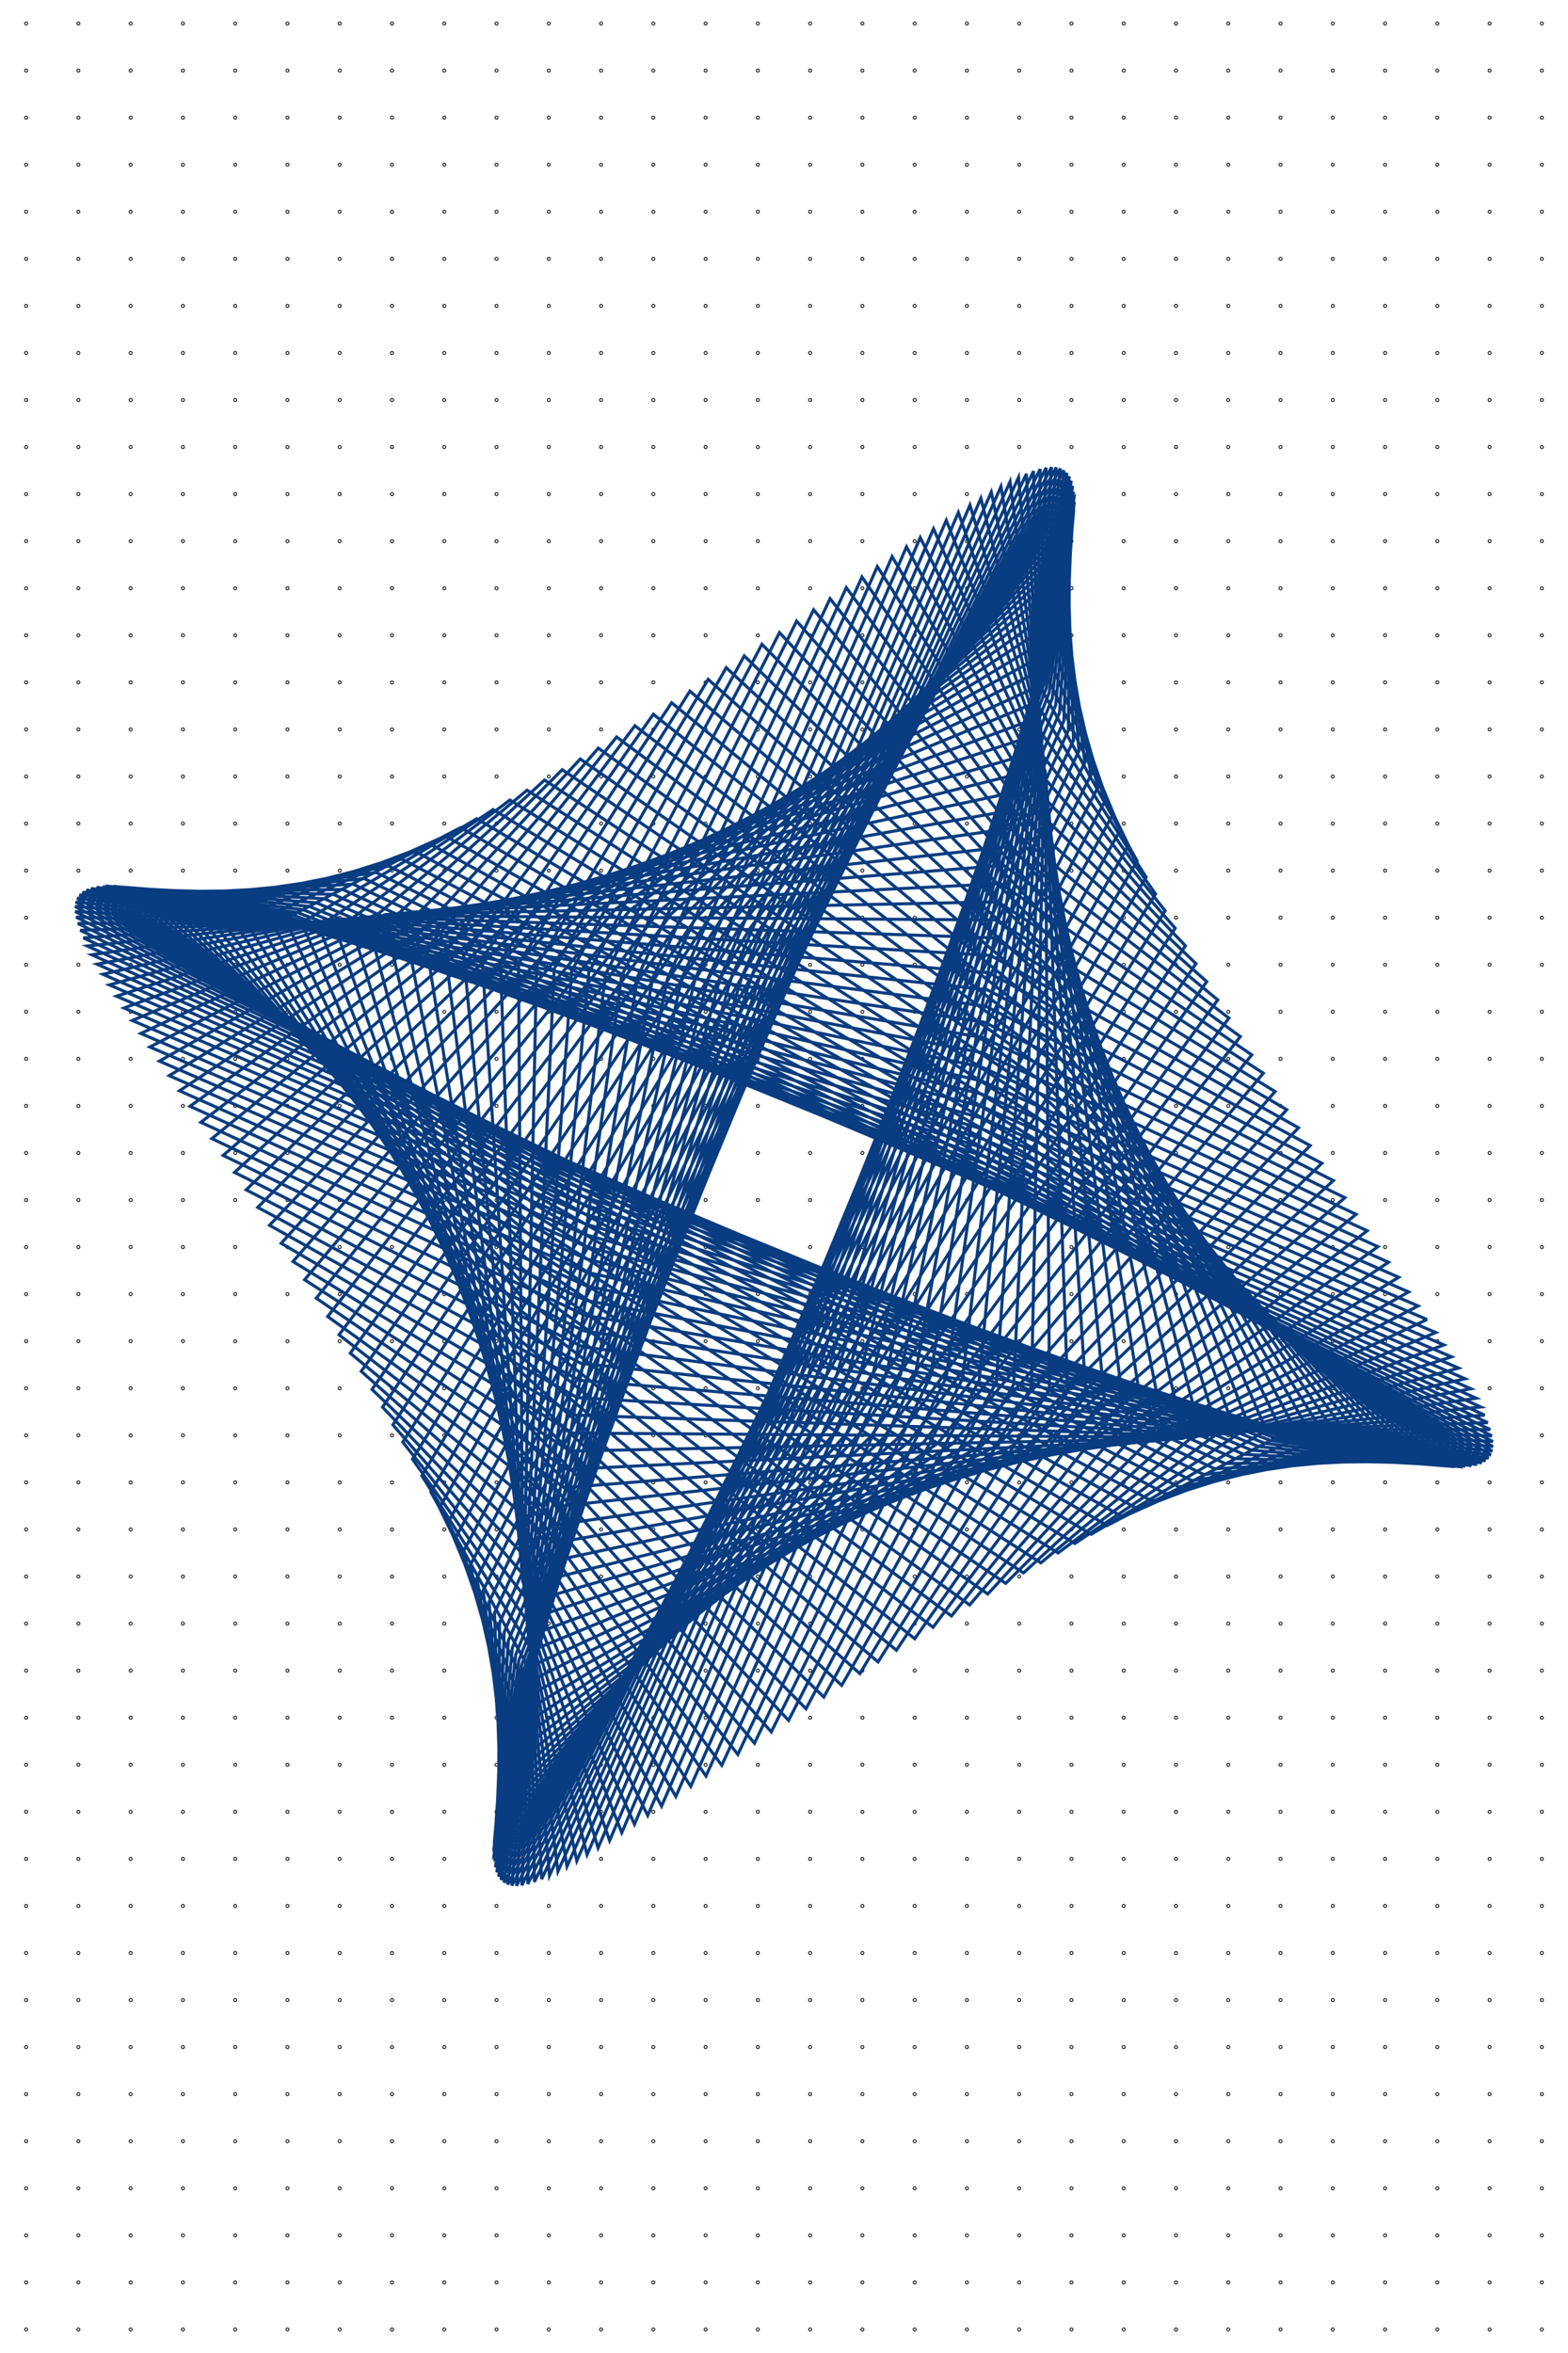 <svg height="576px" viewBox="0 0 384 576" width="384px" xmlns="http://www.w3.org/2000/svg" xmlns:inkscape="http://www.inkscape.org/namespaces/inkscape">
<g fill="none" id="1" stroke="black" stroke-width="0.2mm">
<circle cx="6.4" cy="5.76" r="0.1"/>
<circle cx="19.2" cy="5.76" r="0.1"/>
<circle cx="32" cy="5.76" r="0.1"/>
<circle cx="44.8" cy="5.76" r="0.1"/>
<circle cx="57.6" cy="5.76" r="0.1"/>
<circle cx="70.4" cy="5.76" r="0.1"/>
<circle cx="83.2" cy="5.76" r="0.1"/>
<circle cx="96" cy="5.76" r="0.1"/>
<circle cx="108.8" cy="5.76" r="0.1"/>
<circle cx="121.6" cy="5.76" r="0.1"/>
<circle cx="134.4" cy="5.76" r="0.1"/>
<circle cx="147.2" cy="5.76" r="0.1"/>
<circle cx="160" cy="5.76" r="0.1"/>
<circle cx="172.8" cy="5.76" r="0.1"/>
<circle cx="185.6" cy="5.76" r="0.1"/>
<circle cx="198.4" cy="5.76" r="0.1"/>
<circle cx="211.2" cy="5.76" r="0.1"/>
<circle cx="224" cy="5.76" r="0.1"/>
<circle cx="236.8" cy="5.76" r="0.1"/>
<circle cx="249.6" cy="5.76" r="0.1"/>
<circle cx="262.4" cy="5.76" r="0.1"/>
<circle cx="275.2" cy="5.76" r="0.1"/>
<circle cx="288" cy="5.76" r="0.1"/>
<circle cx="300.8" cy="5.76" r="0.1"/>
<circle cx="313.6" cy="5.76" r="0.1"/>
<circle cx="326.4" cy="5.76" r="0.1"/>
<circle cx="339.2" cy="5.76" r="0.1"/>
<circle cx="352" cy="5.76" r="0.1"/>
<circle cx="364.8" cy="5.76" r="0.1"/>
<circle cx="377.6" cy="5.76" r="0.1"/>
<circle cx="6.4" cy="17.28" r="0.1"/>
<circle cx="19.2" cy="17.28" r="0.1"/>
<circle cx="32" cy="17.28" r="0.1"/>
<circle cx="44.8" cy="17.28" r="0.1"/>
<circle cx="57.6" cy="17.28" r="0.1"/>
<circle cx="70.4" cy="17.28" r="0.1"/>
<circle cx="83.2" cy="17.28" r="0.1"/>
<circle cx="96" cy="17.28" r="0.1"/>
<circle cx="108.8" cy="17.28" r="0.1"/>
<circle cx="121.6" cy="17.28" r="0.1"/>
<circle cx="134.4" cy="17.28" r="0.1"/>
<circle cx="147.2" cy="17.28" r="0.1"/>
<circle cx="160" cy="17.28" r="0.1"/>
<circle cx="172.8" cy="17.28" r="0.1"/>
<circle cx="185.6" cy="17.28" r="0.1"/>
<circle cx="198.4" cy="17.28" r="0.1"/>
<circle cx="211.2" cy="17.28" r="0.1"/>
<circle cx="224" cy="17.28" r="0.1"/>
<circle cx="236.8" cy="17.28" r="0.1"/>
<circle cx="249.6" cy="17.28" r="0.1"/>
<circle cx="262.4" cy="17.28" r="0.1"/>
<circle cx="275.2" cy="17.28" r="0.1"/>
<circle cx="288" cy="17.28" r="0.1"/>
<circle cx="300.8" cy="17.28" r="0.1"/>
<circle cx="313.6" cy="17.28" r="0.1"/>
<circle cx="326.4" cy="17.28" r="0.1"/>
<circle cx="339.2" cy="17.28" r="0.1"/>
<circle cx="352" cy="17.28" r="0.1"/>
<circle cx="364.8" cy="17.28" r="0.1"/>
<circle cx="377.6" cy="17.28" r="0.1"/>
<circle cx="6.4" cy="28.8" r="0.1"/>
<circle cx="19.2" cy="28.8" r="0.1"/>
<circle cx="32" cy="28.8" r="0.1"/>
<circle cx="44.8" cy="28.8" r="0.1"/>
<circle cx="57.6" cy="28.8" r="0.1"/>
<circle cx="70.4" cy="28.8" r="0.1"/>
<circle cx="83.2" cy="28.8" r="0.1"/>
<circle cx="96" cy="28.8" r="0.1"/>
<circle cx="108.8" cy="28.8" r="0.1"/>
<circle cx="121.6" cy="28.8" r="0.1"/>
<circle cx="134.4" cy="28.8" r="0.1"/>
<circle cx="147.2" cy="28.8" r="0.1"/>
<circle cx="160" cy="28.8" r="0.1"/>
<circle cx="172.8" cy="28.8" r="0.1"/>
<circle cx="185.6" cy="28.8" r="0.1"/>
<circle cx="198.4" cy="28.8" r="0.1"/>
<circle cx="211.2" cy="28.8" r="0.1"/>
<circle cx="224" cy="28.8" r="0.1"/>
<circle cx="236.8" cy="28.8" r="0.1"/>
<circle cx="249.6" cy="28.8" r="0.1"/>
<circle cx="262.4" cy="28.8" r="0.1"/>
<circle cx="275.2" cy="28.8" r="0.1"/>
<circle cx="288" cy="28.8" r="0.1"/>
<circle cx="300.8" cy="28.8" r="0.1"/>
<circle cx="313.6" cy="28.8" r="0.1"/>
<circle cx="326.4" cy="28.8" r="0.1"/>
<circle cx="339.2" cy="28.8" r="0.1"/>
<circle cx="352" cy="28.8" r="0.1"/>
<circle cx="364.8" cy="28.8" r="0.1"/>
<circle cx="377.6" cy="28.8" r="0.1"/>
<circle cx="6.4" cy="40.32" r="0.1"/>
<circle cx="19.2" cy="40.32" r="0.1"/>
<circle cx="32" cy="40.32" r="0.1"/>
<circle cx="44.8" cy="40.32" r="0.1"/>
<circle cx="57.6" cy="40.32" r="0.1"/>
<circle cx="70.4" cy="40.32" r="0.1"/>
<circle cx="83.2" cy="40.32" r="0.1"/>
<circle cx="96" cy="40.32" r="0.1"/>
<circle cx="108.8" cy="40.32" r="0.1"/>
<circle cx="121.6" cy="40.32" r="0.1"/>
<circle cx="134.4" cy="40.32" r="0.1"/>
<circle cx="147.2" cy="40.32" r="0.1"/>
<circle cx="160" cy="40.32" r="0.1"/>
<circle cx="172.8" cy="40.32" r="0.1"/>
<circle cx="185.6" cy="40.32" r="0.1"/>
<circle cx="198.4" cy="40.32" r="0.1"/>
<circle cx="211.2" cy="40.32" r="0.1"/>
<circle cx="224" cy="40.32" r="0.1"/>
<circle cx="236.8" cy="40.32" r="0.1"/>
<circle cx="249.6" cy="40.32" r="0.1"/>
<circle cx="262.4" cy="40.32" r="0.1"/>
<circle cx="275.2" cy="40.32" r="0.1"/>
<circle cx="288" cy="40.32" r="0.1"/>
<circle cx="300.8" cy="40.32" r="0.1"/>
<circle cx="313.6" cy="40.32" r="0.1"/>
<circle cx="326.4" cy="40.32" r="0.1"/>
<circle cx="339.2" cy="40.32" r="0.1"/>
<circle cx="352" cy="40.32" r="0.1"/>
<circle cx="364.8" cy="40.32" r="0.1"/>
<circle cx="377.6" cy="40.32" r="0.1"/>
<circle cx="6.4" cy="51.84" r="0.1"/>
<circle cx="19.2" cy="51.84" r="0.1"/>
<circle cx="32" cy="51.84" r="0.1"/>
<circle cx="44.8" cy="51.84" r="0.1"/>
<circle cx="57.6" cy="51.84" r="0.1"/>
<circle cx="70.4" cy="51.84" r="0.1"/>
<circle cx="83.2" cy="51.84" r="0.1"/>
<circle cx="96" cy="51.84" r="0.1"/>
<circle cx="108.8" cy="51.84" r="0.1"/>
<circle cx="121.6" cy="51.84" r="0.1"/>
<circle cx="134.4" cy="51.84" r="0.1"/>
<circle cx="147.2" cy="51.84" r="0.1"/>
<circle cx="160" cy="51.84" r="0.1"/>
<circle cx="172.8" cy="51.84" r="0.1"/>
<circle cx="185.6" cy="51.84" r="0.1"/>
<circle cx="198.4" cy="51.84" r="0.1"/>
<circle cx="211.2" cy="51.84" r="0.1"/>
<circle cx="224" cy="51.84" r="0.1"/>
<circle cx="236.8" cy="51.84" r="0.1"/>
<circle cx="249.6" cy="51.84" r="0.1"/>
<circle cx="262.4" cy="51.84" r="0.1"/>
<circle cx="275.2" cy="51.84" r="0.1"/>
<circle cx="288" cy="51.84" r="0.1"/>
<circle cx="300.8" cy="51.84" r="0.1"/>
<circle cx="313.6" cy="51.84" r="0.1"/>
<circle cx="326.4" cy="51.84" r="0.1"/>
<circle cx="339.2" cy="51.84" r="0.1"/>
<circle cx="352" cy="51.84" r="0.1"/>
<circle cx="364.8" cy="51.84" r="0.1"/>
<circle cx="377.6" cy="51.84" r="0.1"/>
<circle cx="6.4" cy="63.36" r="0.1"/>
<circle cx="19.2" cy="63.36" r="0.1"/>
<circle cx="32" cy="63.36" r="0.1"/>
<circle cx="44.8" cy="63.36" r="0.1"/>
<circle cx="57.6" cy="63.36" r="0.1"/>
<circle cx="70.4" cy="63.36" r="0.1"/>
<circle cx="83.2" cy="63.36" r="0.1"/>
<circle cx="96" cy="63.36" r="0.1"/>
<circle cx="108.8" cy="63.36" r="0.1"/>
<circle cx="121.6" cy="63.36" r="0.1"/>
<circle cx="134.4" cy="63.36" r="0.1"/>
<circle cx="147.2" cy="63.36" r="0.1"/>
<circle cx="160" cy="63.36" r="0.1"/>
<circle cx="172.8" cy="63.36" r="0.1"/>
<circle cx="185.6" cy="63.36" r="0.1"/>
<circle cx="198.4" cy="63.36" r="0.1"/>
<circle cx="211.2" cy="63.36" r="0.1"/>
<circle cx="224" cy="63.36" r="0.1"/>
<circle cx="236.8" cy="63.36" r="0.1"/>
<circle cx="249.6" cy="63.36" r="0.1"/>
<circle cx="262.4" cy="63.36" r="0.1"/>
<circle cx="275.2" cy="63.36" r="0.1"/>
<circle cx="288" cy="63.36" r="0.1"/>
<circle cx="300.8" cy="63.36" r="0.1"/>
<circle cx="313.6" cy="63.36" r="0.1"/>
<circle cx="326.4" cy="63.36" r="0.1"/>
<circle cx="339.2" cy="63.36" r="0.1"/>
<circle cx="352" cy="63.36" r="0.1"/>
<circle cx="364.8" cy="63.36" r="0.1"/>
<circle cx="377.6" cy="63.36" r="0.1"/>
<circle cx="6.4" cy="74.88" r="0.1"/>
<circle cx="19.2" cy="74.88" r="0.1"/>
<circle cx="32" cy="74.88" r="0.1"/>
<circle cx="44.8" cy="74.88" r="0.1"/>
<circle cx="57.6" cy="74.88" r="0.1"/>
<circle cx="70.4" cy="74.88" r="0.1"/>
<circle cx="83.2" cy="74.88" r="0.1"/>
<circle cx="96" cy="74.88" r="0.1"/>
<circle cx="108.8" cy="74.88" r="0.1"/>
<circle cx="121.6" cy="74.88" r="0.1"/>
<circle cx="134.4" cy="74.88" r="0.1"/>
<circle cx="147.2" cy="74.88" r="0.1"/>
<circle cx="160" cy="74.88" r="0.1"/>
<circle cx="172.8" cy="74.88" r="0.1"/>
<circle cx="185.6" cy="74.88" r="0.1"/>
<circle cx="198.4" cy="74.88" r="0.1"/>
<circle cx="211.2" cy="74.88" r="0.1"/>
<circle cx="224" cy="74.88" r="0.1"/>
<circle cx="236.8" cy="74.88" r="0.1"/>
<circle cx="249.6" cy="74.88" r="0.1"/>
<circle cx="262.4" cy="74.88" r="0.1"/>
<circle cx="275.2" cy="74.88" r="0.1"/>
<circle cx="288" cy="74.88" r="0.1"/>
<circle cx="300.8" cy="74.88" r="0.1"/>
<circle cx="313.6" cy="74.88" r="0.1"/>
<circle cx="326.4" cy="74.88" r="0.1"/>
<circle cx="339.2" cy="74.88" r="0.1"/>
<circle cx="352" cy="74.88" r="0.1"/>
<circle cx="364.8" cy="74.88" r="0.1"/>
<circle cx="377.6" cy="74.88" r="0.1"/>
<circle cx="6.4" cy="86.4" r="0.1"/>
<circle cx="19.2" cy="86.4" r="0.1"/>
<circle cx="32" cy="86.4" r="0.1"/>
<circle cx="44.8" cy="86.4" r="0.1"/>
<circle cx="57.6" cy="86.4" r="0.1"/>
<circle cx="70.4" cy="86.4" r="0.1"/>
<circle cx="83.2" cy="86.4" r="0.1"/>
<circle cx="96" cy="86.4" r="0.1"/>
<circle cx="108.8" cy="86.4" r="0.1"/>
<circle cx="121.6" cy="86.4" r="0.1"/>
<circle cx="134.4" cy="86.4" r="0.1"/>
<circle cx="147.2" cy="86.4" r="0.1"/>
<circle cx="160" cy="86.4" r="0.1"/>
<circle cx="172.8" cy="86.4" r="0.1"/>
<circle cx="185.6" cy="86.4" r="0.1"/>
<circle cx="198.4" cy="86.4" r="0.1"/>
<circle cx="211.2" cy="86.4" r="0.1"/>
<circle cx="224" cy="86.4" r="0.1"/>
<circle cx="236.8" cy="86.4" r="0.1"/>
<circle cx="249.6" cy="86.4" r="0.1"/>
<circle cx="262.4" cy="86.4" r="0.1"/>
<circle cx="275.2" cy="86.4" r="0.1"/>
<circle cx="288" cy="86.4" r="0.1"/>
<circle cx="300.8" cy="86.4" r="0.1"/>
<circle cx="313.6" cy="86.4" r="0.1"/>
<circle cx="326.4" cy="86.4" r="0.1"/>
<circle cx="339.2" cy="86.4" r="0.1"/>
<circle cx="352" cy="86.4" r="0.1"/>
<circle cx="364.8" cy="86.4" r="0.1"/>
<circle cx="377.6" cy="86.4" r="0.1"/>
<circle cx="6.4" cy="97.92" r="0.1"/>
<circle cx="19.2" cy="97.92" r="0.1"/>
<circle cx="32" cy="97.92" r="0.1"/>
<circle cx="44.8" cy="97.92" r="0.1"/>
<circle cx="57.6" cy="97.92" r="0.1"/>
<circle cx="70.4" cy="97.92" r="0.1"/>
<circle cx="83.2" cy="97.92" r="0.1"/>
<circle cx="96" cy="97.92" r="0.1"/>
<circle cx="108.8" cy="97.92" r="0.1"/>
<circle cx="121.6" cy="97.92" r="0.1"/>
<circle cx="134.4" cy="97.92" r="0.1"/>
<circle cx="147.2" cy="97.92" r="0.1"/>
<circle cx="160" cy="97.92" r="0.1"/>
<circle cx="172.8" cy="97.92" r="0.1"/>
<circle cx="185.6" cy="97.92" r="0.1"/>
<circle cx="198.4" cy="97.92" r="0.1"/>
<circle cx="211.2" cy="97.92" r="0.1"/>
<circle cx="224" cy="97.92" r="0.1"/>
<circle cx="236.8" cy="97.92" r="0.1"/>
<circle cx="249.6" cy="97.92" r="0.1"/>
<circle cx="262.4" cy="97.92" r="0.1"/>
<circle cx="275.2" cy="97.92" r="0.1"/>
<circle cx="288" cy="97.92" r="0.1"/>
<circle cx="300.8" cy="97.92" r="0.1"/>
<circle cx="313.6" cy="97.92" r="0.1"/>
<circle cx="326.4" cy="97.92" r="0.1"/>
<circle cx="339.2" cy="97.92" r="0.1"/>
<circle cx="352" cy="97.92" r="0.1"/>
<circle cx="364.8" cy="97.92" r="0.1"/>
<circle cx="377.6" cy="97.92" r="0.1"/>
<circle cx="6.4" cy="109.44" r="0.1"/>
<circle cx="19.2" cy="109.44" r="0.1"/>
<circle cx="32" cy="109.44" r="0.1"/>
<circle cx="44.8" cy="109.44" r="0.1"/>
<circle cx="57.6" cy="109.44" r="0.1"/>
<circle cx="70.4" cy="109.44" r="0.1"/>
<circle cx="83.2" cy="109.44" r="0.1"/>
<circle cx="96" cy="109.44" r="0.1"/>
<circle cx="108.8" cy="109.44" r="0.1"/>
<circle cx="121.6" cy="109.44" r="0.1"/>
<circle cx="134.4" cy="109.44" r="0.1"/>
<circle cx="147.2" cy="109.44" r="0.1"/>
<circle cx="160" cy="109.44" r="0.1"/>
<circle cx="172.8" cy="109.44" r="0.1"/>
<circle cx="185.6" cy="109.44" r="0.1"/>
<circle cx="198.4" cy="109.44" r="0.1"/>
<circle cx="211.2" cy="109.44" r="0.1"/>
<circle cx="224" cy="109.44" r="0.1"/>
<circle cx="236.8" cy="109.44" r="0.1"/>
<circle cx="249.6" cy="109.44" r="0.1"/>
<circle cx="262.4" cy="109.44" r="0.1"/>
<circle cx="275.2" cy="109.44" r="0.1"/>
<circle cx="288" cy="109.44" r="0.1"/>
<circle cx="300.8" cy="109.44" r="0.1"/>
<circle cx="313.6" cy="109.44" r="0.1"/>
<circle cx="326.4" cy="109.44" r="0.1"/>
<circle cx="339.2" cy="109.44" r="0.1"/>
<circle cx="352" cy="109.44" r="0.1"/>
<circle cx="364.8" cy="109.44" r="0.1"/>
<circle cx="377.6" cy="109.44" r="0.1"/>
<circle cx="6.4" cy="120.96" r="0.1"/>
<circle cx="19.2" cy="120.96" r="0.1"/>
<circle cx="32" cy="120.96" r="0.1"/>
<circle cx="44.8" cy="120.96" r="0.1"/>
<circle cx="57.6" cy="120.96" r="0.1"/>
<circle cx="70.4" cy="120.96" r="0.1"/>
<circle cx="83.2" cy="120.96" r="0.1"/>
<circle cx="96" cy="120.96" r="0.1"/>
<circle cx="108.8" cy="120.96" r="0.1"/>
<circle cx="121.6" cy="120.96" r="0.1"/>
<circle cx="134.4" cy="120.96" r="0.1"/>
<circle cx="147.2" cy="120.96" r="0.1"/>
<circle cx="160" cy="120.96" r="0.1"/>
<circle cx="172.8" cy="120.96" r="0.1"/>
<circle cx="185.6" cy="120.96" r="0.1"/>
<circle cx="198.4" cy="120.96" r="0.1"/>
<circle cx="211.2" cy="120.96" r="0.1"/>
<circle cx="224" cy="120.96" r="0.1"/>
<circle cx="236.8" cy="120.96" r="0.1"/>
<circle cx="249.6" cy="120.96" r="0.1"/>
<circle cx="262.4" cy="120.96" r="0.1"/>
<circle cx="275.2" cy="120.96" r="0.1"/>
<circle cx="288" cy="120.96" r="0.1"/>
<circle cx="300.8" cy="120.96" r="0.1"/>
<circle cx="313.6" cy="120.96" r="0.1"/>
<circle cx="326.4" cy="120.96" r="0.1"/>
<circle cx="339.2" cy="120.96" r="0.1"/>
<circle cx="352" cy="120.96" r="0.1"/>
<circle cx="364.8" cy="120.96" r="0.1"/>
<circle cx="377.6" cy="120.96" r="0.1"/>
<circle cx="6.4" cy="132.48" r="0.1"/>
<circle cx="19.2" cy="132.48" r="0.1"/>
<circle cx="32" cy="132.48" r="0.1"/>
<circle cx="44.8" cy="132.48" r="0.1"/>
<circle cx="57.6" cy="132.48" r="0.1"/>
<circle cx="70.4" cy="132.48" r="0.1"/>
<circle cx="83.2" cy="132.48" r="0.1"/>
<circle cx="96" cy="132.48" r="0.1"/>
<circle cx="108.8" cy="132.48" r="0.1"/>
<circle cx="121.6" cy="132.48" r="0.1"/>
<circle cx="134.4" cy="132.48" r="0.1"/>
<circle cx="147.2" cy="132.48" r="0.1"/>
<circle cx="160" cy="132.48" r="0.1"/>
<circle cx="172.8" cy="132.48" r="0.1"/>
<circle cx="185.6" cy="132.48" r="0.1"/>
<circle cx="198.4" cy="132.48" r="0.1"/>
<circle cx="211.2" cy="132.48" r="0.1"/>
<circle cx="224" cy="132.48" r="0.1"/>
<circle cx="236.8" cy="132.48" r="0.1"/>
<circle cx="249.6" cy="132.48" r="0.1"/>
<circle cx="262.4" cy="132.48" r="0.1"/>
<circle cx="275.2" cy="132.48" r="0.1"/>
<circle cx="288" cy="132.48" r="0.1"/>
<circle cx="300.8" cy="132.48" r="0.1"/>
<circle cx="313.6" cy="132.48" r="0.1"/>
<circle cx="326.4" cy="132.48" r="0.1"/>
<circle cx="339.2" cy="132.48" r="0.1"/>
<circle cx="352" cy="132.48" r="0.1"/>
<circle cx="364.8" cy="132.48" r="0.1"/>
<circle cx="377.6" cy="132.48" r="0.1"/>
<circle cx="6.4" cy="144" r="0.1"/>
<circle cx="19.2" cy="144" r="0.1"/>
<circle cx="32" cy="144" r="0.1"/>
<circle cx="44.8" cy="144" r="0.1"/>
<circle cx="57.6" cy="144" r="0.1"/>
<circle cx="70.4" cy="144" r="0.1"/>
<circle cx="83.2" cy="144" r="0.1"/>
<circle cx="96" cy="144" r="0.1"/>
<circle cx="108.8" cy="144" r="0.1"/>
<circle cx="121.6" cy="144" r="0.1"/>
<circle cx="134.4" cy="144" r="0.1"/>
<circle cx="147.2" cy="144" r="0.1"/>
<circle cx="160" cy="144" r="0.1"/>
<circle cx="172.8" cy="144" r="0.1"/>
<circle cx="185.6" cy="144" r="0.1"/>
<circle cx="198.4" cy="144" r="0.1"/>
<circle cx="211.2" cy="144" r="0.1"/>
<circle cx="224" cy="144" r="0.1"/>
<circle cx="236.8" cy="144" r="0.1"/>
<circle cx="249.6" cy="144" r="0.1"/>
<circle cx="262.4" cy="144" r="0.1"/>
<circle cx="275.2" cy="144" r="0.1"/>
<circle cx="288" cy="144" r="0.1"/>
<circle cx="300.8" cy="144" r="0.1"/>
<circle cx="313.6" cy="144" r="0.1"/>
<circle cx="326.4" cy="144" r="0.1"/>
<circle cx="339.2" cy="144" r="0.1"/>
<circle cx="352" cy="144" r="0.1"/>
<circle cx="364.8" cy="144" r="0.1"/>
<circle cx="377.6" cy="144" r="0.1"/>
<circle cx="6.4" cy="155.52" r="0.1"/>
<circle cx="19.2" cy="155.52" r="0.1"/>
<circle cx="32" cy="155.52" r="0.1"/>
<circle cx="44.8" cy="155.52" r="0.1"/>
<circle cx="57.6" cy="155.52" r="0.1"/>
<circle cx="70.4" cy="155.52" r="0.1"/>
<circle cx="83.2" cy="155.52" r="0.1"/>
<circle cx="96" cy="155.52" r="0.1"/>
<circle cx="108.8" cy="155.52" r="0.1"/>
<circle cx="121.6" cy="155.52" r="0.1"/>
<circle cx="134.4" cy="155.52" r="0.1"/>
<circle cx="147.2" cy="155.52" r="0.1"/>
<circle cx="160" cy="155.52" r="0.1"/>
<circle cx="172.8" cy="155.52" r="0.1"/>
<circle cx="185.6" cy="155.52" r="0.1"/>
<circle cx="198.4" cy="155.52" r="0.1"/>
<circle cx="211.2" cy="155.52" r="0.1"/>
<circle cx="224" cy="155.52" r="0.1"/>
<circle cx="236.8" cy="155.52" r="0.1"/>
<circle cx="249.6" cy="155.52" r="0.1"/>
<circle cx="262.4" cy="155.52" r="0.1"/>
<circle cx="275.2" cy="155.52" r="0.1"/>
<circle cx="288" cy="155.52" r="0.1"/>
<circle cx="300.8" cy="155.52" r="0.1"/>
<circle cx="313.6" cy="155.52" r="0.1"/>
<circle cx="326.4" cy="155.52" r="0.1"/>
<circle cx="339.2" cy="155.52" r="0.1"/>
<circle cx="352" cy="155.52" r="0.1"/>
<circle cx="364.8" cy="155.52" r="0.1"/>
<circle cx="377.6" cy="155.52" r="0.1"/>
<circle cx="6.4" cy="167.04" r="0.1"/>
<circle cx="19.2" cy="167.04" r="0.1"/>
<circle cx="32" cy="167.04" r="0.1"/>
<circle cx="44.8" cy="167.04" r="0.1"/>
<circle cx="57.6" cy="167.04" r="0.1"/>
<circle cx="70.4" cy="167.04" r="0.1"/>
<circle cx="83.2" cy="167.04" r="0.1"/>
<circle cx="96" cy="167.04" r="0.1"/>
<circle cx="108.8" cy="167.04" r="0.1"/>
<circle cx="121.6" cy="167.04" r="0.1"/>
<circle cx="134.4" cy="167.04" r="0.1"/>
<circle cx="147.2" cy="167.04" r="0.1"/>
<circle cx="160" cy="167.04" r="0.1"/>
<circle cx="172.8" cy="167.04" r="0.1"/>
<circle cx="185.6" cy="167.04" r="0.1"/>
<circle cx="198.4" cy="167.04" r="0.1"/>
<circle cx="211.2" cy="167.04" r="0.1"/>
<circle cx="224" cy="167.04" r="0.1"/>
<circle cx="236.8" cy="167.04" r="0.1"/>
<circle cx="249.6" cy="167.04" r="0.1"/>
<circle cx="262.4" cy="167.04" r="0.1"/>
<circle cx="275.2" cy="167.04" r="0.1"/>
<circle cx="288" cy="167.04" r="0.1"/>
<circle cx="300.8" cy="167.04" r="0.1"/>
<circle cx="313.6" cy="167.04" r="0.1"/>
<circle cx="326.4" cy="167.04" r="0.1"/>
<circle cx="339.2" cy="167.04" r="0.1"/>
<circle cx="352" cy="167.04" r="0.1"/>
<circle cx="364.8" cy="167.04" r="0.1"/>
<circle cx="377.6" cy="167.04" r="0.1"/>
<circle cx="6.4" cy="178.56" r="0.1"/>
<circle cx="19.2" cy="178.56" r="0.1"/>
<circle cx="32" cy="178.56" r="0.1"/>
<circle cx="44.8" cy="178.56" r="0.1"/>
<circle cx="57.6" cy="178.56" r="0.1"/>
<circle cx="70.4" cy="178.56" r="0.1"/>
<circle cx="83.2" cy="178.56" r="0.1"/>
<circle cx="96" cy="178.56" r="0.1"/>
<circle cx="108.8" cy="178.56" r="0.1"/>
<circle cx="121.6" cy="178.56" r="0.1"/>
<circle cx="134.4" cy="178.56" r="0.1"/>
<circle cx="147.2" cy="178.56" r="0.1"/>
<circle cx="160" cy="178.56" r="0.1"/>
<circle cx="172.8" cy="178.56" r="0.1"/>
<circle cx="185.6" cy="178.56" r="0.1"/>
<circle cx="198.4" cy="178.56" r="0.1"/>
<circle cx="211.2" cy="178.56" r="0.1"/>
<circle cx="224" cy="178.56" r="0.1"/>
<circle cx="236.8" cy="178.56" r="0.1"/>
<circle cx="249.6" cy="178.56" r="0.1"/>
<circle cx="262.4" cy="178.56" r="0.1"/>
<circle cx="275.2" cy="178.56" r="0.1"/>
<circle cx="288" cy="178.56" r="0.1"/>
<circle cx="300.8" cy="178.56" r="0.1"/>
<circle cx="313.6" cy="178.56" r="0.1"/>
<circle cx="326.4" cy="178.56" r="0.1"/>
<circle cx="339.2" cy="178.56" r="0.1"/>
<circle cx="352" cy="178.56" r="0.1"/>
<circle cx="364.8" cy="178.56" r="0.1"/>
<circle cx="377.6" cy="178.56" r="0.1"/>
<circle cx="6.4" cy="190.08" r="0.1"/>
<circle cx="19.2" cy="190.08" r="0.1"/>
<circle cx="32" cy="190.08" r="0.1"/>
<circle cx="44.8" cy="190.08" r="0.1"/>
<circle cx="57.6" cy="190.08" r="0.1"/>
<circle cx="70.4" cy="190.08" r="0.1"/>
<circle cx="83.2" cy="190.08" r="0.1"/>
<circle cx="96" cy="190.08" r="0.1"/>
<circle cx="108.8" cy="190.08" r="0.1"/>
<circle cx="121.6" cy="190.08" r="0.1"/>
<circle cx="134.4" cy="190.08" r="0.1"/>
<circle cx="147.2" cy="190.08" r="0.1"/>
<circle cx="160" cy="190.08" r="0.1"/>
<circle cx="172.8" cy="190.08" r="0.1"/>
<circle cx="185.6" cy="190.08" r="0.1"/>
<circle cx="198.4" cy="190.08" r="0.1"/>
<circle cx="211.2" cy="190.08" r="0.1"/>
<circle cx="224" cy="190.08" r="0.1"/>
<circle cx="236.8" cy="190.08" r="0.1"/>
<circle cx="249.6" cy="190.08" r="0.1"/>
<circle cx="262.4" cy="190.08" r="0.1"/>
<circle cx="275.2" cy="190.08" r="0.1"/>
<circle cx="288" cy="190.08" r="0.1"/>
<circle cx="300.8" cy="190.08" r="0.1"/>
<circle cx="313.6" cy="190.08" r="0.1"/>
<circle cx="326.4" cy="190.08" r="0.1"/>
<circle cx="339.2" cy="190.08" r="0.1"/>
<circle cx="352" cy="190.08" r="0.1"/>
<circle cx="364.8" cy="190.08" r="0.1"/>
<circle cx="377.6" cy="190.08" r="0.1"/>
<circle cx="6.4" cy="201.6" r="0.1"/>
<circle cx="19.2" cy="201.6" r="0.1"/>
<circle cx="32" cy="201.6" r="0.1"/>
<circle cx="44.8" cy="201.6" r="0.1"/>
<circle cx="57.6" cy="201.6" r="0.1"/>
<circle cx="70.4" cy="201.6" r="0.1"/>
<circle cx="83.2" cy="201.6" r="0.1"/>
<circle cx="96" cy="201.6" r="0.1"/>
<circle cx="108.8" cy="201.6" r="0.1"/>
<circle cx="121.6" cy="201.6" r="0.1"/>
<circle cx="134.4" cy="201.6" r="0.1"/>
<circle cx="147.2" cy="201.6" r="0.1"/>
<circle cx="160" cy="201.6" r="0.1"/>
<circle cx="172.8" cy="201.6" r="0.1"/>
<circle cx="185.6" cy="201.6" r="0.1"/>
<circle cx="198.4" cy="201.6" r="0.1"/>
<circle cx="211.2" cy="201.6" r="0.1"/>
<circle cx="224" cy="201.6" r="0.1"/>
<circle cx="236.8" cy="201.6" r="0.1"/>
<circle cx="249.6" cy="201.6" r="0.1"/>
<circle cx="262.4" cy="201.6" r="0.1"/>
<circle cx="275.2" cy="201.6" r="0.1"/>
<circle cx="288" cy="201.6" r="0.1"/>
<circle cx="300.8" cy="201.6" r="0.1"/>
<circle cx="313.6" cy="201.6" r="0.1"/>
<circle cx="326.4" cy="201.6" r="0.1"/>
<circle cx="339.2" cy="201.6" r="0.1"/>
<circle cx="352" cy="201.6" r="0.1"/>
<circle cx="364.8" cy="201.6" r="0.1"/>
<circle cx="377.6" cy="201.6" r="0.1"/>
<circle cx="6.4" cy="213.12" r="0.1"/>
<circle cx="19.2" cy="213.12" r="0.1"/>
<circle cx="32" cy="213.12" r="0.1"/>
<circle cx="44.8" cy="213.12" r="0.1"/>
<circle cx="57.6" cy="213.12" r="0.1"/>
<circle cx="70.4" cy="213.12" r="0.1"/>
<circle cx="83.2" cy="213.12" r="0.1"/>
<circle cx="96" cy="213.12" r="0.1"/>
<circle cx="108.8" cy="213.12" r="0.1"/>
<circle cx="121.6" cy="213.12" r="0.1"/>
<circle cx="134.4" cy="213.12" r="0.1"/>
<circle cx="147.2" cy="213.12" r="0.1"/>
<circle cx="160" cy="213.12" r="0.1"/>
<circle cx="172.8" cy="213.12" r="0.1"/>
<circle cx="185.6" cy="213.12" r="0.1"/>
<circle cx="198.4" cy="213.12" r="0.1"/>
<circle cx="211.2" cy="213.12" r="0.1"/>
<circle cx="224" cy="213.12" r="0.1"/>
<circle cx="236.8" cy="213.12" r="0.1"/>
<circle cx="249.6" cy="213.12" r="0.1"/>
<circle cx="262.4" cy="213.12" r="0.1"/>
<circle cx="275.2" cy="213.12" r="0.1"/>
<circle cx="288" cy="213.12" r="0.1"/>
<circle cx="300.8" cy="213.12" r="0.1"/>
<circle cx="313.6" cy="213.12" r="0.1"/>
<circle cx="326.4" cy="213.12" r="0.1"/>
<circle cx="339.2" cy="213.12" r="0.1"/>
<circle cx="352" cy="213.12" r="0.1"/>
<circle cx="364.8" cy="213.12" r="0.1"/>
<circle cx="377.6" cy="213.12" r="0.1"/>
<circle cx="6.4" cy="224.64" r="0.1"/>
<circle cx="19.2" cy="224.64" r="0.1"/>
<circle cx="32" cy="224.64" r="0.1"/>
<circle cx="44.8" cy="224.64" r="0.1"/>
<circle cx="57.6" cy="224.64" r="0.1"/>
<circle cx="70.4" cy="224.64" r="0.1"/>
<circle cx="83.2" cy="224.64" r="0.1"/>
<circle cx="96" cy="224.64" r="0.1"/>
<circle cx="108.8" cy="224.64" r="0.1"/>
<circle cx="121.6" cy="224.64" r="0.1"/>
<circle cx="134.4" cy="224.64" r="0.1"/>
<circle cx="147.2" cy="224.64" r="0.1"/>
<circle cx="160" cy="224.64" r="0.1"/>
<circle cx="172.8" cy="224.64" r="0.1"/>
<circle cx="185.6" cy="224.64" r="0.1"/>
<circle cx="198.4" cy="224.64" r="0.1"/>
<circle cx="211.2" cy="224.64" r="0.1"/>
<circle cx="224" cy="224.64" r="0.1"/>
<circle cx="236.8" cy="224.64" r="0.1"/>
<circle cx="249.6" cy="224.64" r="0.1"/>
<circle cx="262.4" cy="224.64" r="0.1"/>
<circle cx="275.2" cy="224.64" r="0.1"/>
<circle cx="288" cy="224.64" r="0.1"/>
<circle cx="300.8" cy="224.64" r="0.1"/>
<circle cx="313.6" cy="224.64" r="0.1"/>
<circle cx="326.4" cy="224.64" r="0.1"/>
<circle cx="339.2" cy="224.64" r="0.1"/>
<circle cx="352" cy="224.64" r="0.1"/>
<circle cx="364.8" cy="224.64" r="0.1"/>
<circle cx="377.6" cy="224.64" r="0.1"/>
<circle cx="6.4" cy="236.16" r="0.1"/>
<circle cx="19.2" cy="236.16" r="0.1"/>
<circle cx="32" cy="236.16" r="0.1"/>
<circle cx="44.8" cy="236.16" r="0.1"/>
<circle cx="57.6" cy="236.16" r="0.1"/>
<circle cx="70.4" cy="236.16" r="0.1"/>
<circle cx="83.2" cy="236.16" r="0.1"/>
<circle cx="96" cy="236.16" r="0.1"/>
<circle cx="108.8" cy="236.16" r="0.1"/>
<circle cx="121.6" cy="236.16" r="0.1"/>
<circle cx="134.4" cy="236.16" r="0.1"/>
<circle cx="147.2" cy="236.16" r="0.1"/>
<circle cx="160" cy="236.16" r="0.1"/>
<circle cx="172.8" cy="236.16" r="0.1"/>
<circle cx="185.6" cy="236.16" r="0.1"/>
<circle cx="198.4" cy="236.16" r="0.1"/>
<circle cx="211.2" cy="236.16" r="0.1"/>
<circle cx="224" cy="236.16" r="0.1"/>
<circle cx="236.8" cy="236.16" r="0.1"/>
<circle cx="249.6" cy="236.16" r="0.1"/>
<circle cx="262.4" cy="236.16" r="0.1"/>
<circle cx="275.2" cy="236.16" r="0.1"/>
<circle cx="288" cy="236.16" r="0.1"/>
<circle cx="300.8" cy="236.16" r="0.1"/>
<circle cx="313.6" cy="236.16" r="0.1"/>
<circle cx="326.4" cy="236.16" r="0.1"/>
<circle cx="339.2" cy="236.16" r="0.1"/>
<circle cx="352" cy="236.16" r="0.1"/>
<circle cx="364.8" cy="236.16" r="0.1"/>
<circle cx="377.6" cy="236.16" r="0.1"/>
<circle cx="6.4" cy="247.68" r="0.1"/>
<circle cx="19.2" cy="247.68" r="0.1"/>
<circle cx="32" cy="247.68" r="0.1"/>
<circle cx="44.8" cy="247.68" r="0.1"/>
<circle cx="57.6" cy="247.68" r="0.1"/>
<circle cx="70.4" cy="247.68" r="0.1"/>
<circle cx="83.2" cy="247.68" r="0.1"/>
<circle cx="96" cy="247.68" r="0.1"/>
<circle cx="108.8" cy="247.68" r="0.1"/>
<circle cx="121.6" cy="247.68" r="0.1"/>
<circle cx="134.4" cy="247.68" r="0.1"/>
<circle cx="147.2" cy="247.68" r="0.1"/>
<circle cx="160" cy="247.68" r="0.1"/>
<circle cx="172.8" cy="247.68" r="0.1"/>
<circle cx="185.6" cy="247.68" r="0.1"/>
<circle cx="198.4" cy="247.68" r="0.1"/>
<circle cx="211.2" cy="247.68" r="0.1"/>
<circle cx="224" cy="247.68" r="0.1"/>
<circle cx="236.8" cy="247.68" r="0.1"/>
<circle cx="249.6" cy="247.68" r="0.1"/>
<circle cx="262.4" cy="247.68" r="0.1"/>
<circle cx="275.2" cy="247.68" r="0.1"/>
<circle cx="288" cy="247.68" r="0.1"/>
<circle cx="300.8" cy="247.68" r="0.1"/>
<circle cx="313.6" cy="247.68" r="0.1"/>
<circle cx="326.4" cy="247.68" r="0.1"/>
<circle cx="339.2" cy="247.68" r="0.1"/>
<circle cx="352" cy="247.68" r="0.1"/>
<circle cx="364.8" cy="247.68" r="0.1"/>
<circle cx="377.6" cy="247.68" r="0.1"/>
<circle cx="6.4" cy="259.2" r="0.1"/>
<circle cx="19.2" cy="259.2" r="0.1"/>
<circle cx="32" cy="259.2" r="0.1"/>
<circle cx="44.8" cy="259.2" r="0.1"/>
<circle cx="57.6" cy="259.2" r="0.1"/>
<circle cx="70.4" cy="259.2" r="0.1"/>
<circle cx="83.2" cy="259.2" r="0.1"/>
<circle cx="96" cy="259.2" r="0.1"/>
<circle cx="108.8" cy="259.2" r="0.1"/>
<circle cx="121.6" cy="259.2" r="0.1"/>
<circle cx="134.4" cy="259.2" r="0.1"/>
<circle cx="147.2" cy="259.2" r="0.1"/>
<circle cx="160" cy="259.2" r="0.1"/>
<circle cx="172.8" cy="259.2" r="0.1"/>
<circle cx="185.6" cy="259.2" r="0.1"/>
<circle cx="198.4" cy="259.2" r="0.1"/>
<circle cx="211.2" cy="259.2" r="0.1"/>
<circle cx="224" cy="259.2" r="0.1"/>
<circle cx="236.8" cy="259.2" r="0.1"/>
<circle cx="249.6" cy="259.2" r="0.1"/>
<circle cx="262.4" cy="259.2" r="0.1"/>
<circle cx="275.2" cy="259.2" r="0.1"/>
<circle cx="288" cy="259.2" r="0.1"/>
<circle cx="300.8" cy="259.2" r="0.1"/>
<circle cx="313.6" cy="259.2" r="0.1"/>
<circle cx="326.4" cy="259.2" r="0.1"/>
<circle cx="339.2" cy="259.2" r="0.1"/>
<circle cx="352" cy="259.2" r="0.1"/>
<circle cx="364.8" cy="259.2" r="0.1"/>
<circle cx="377.6" cy="259.2" r="0.1"/>
<circle cx="6.4" cy="270.72" r="0.1"/>
<circle cx="19.2" cy="270.72" r="0.1"/>
<circle cx="32" cy="270.72" r="0.1"/>
<circle cx="44.8" cy="270.72" r="0.1"/>
<circle cx="57.6" cy="270.72" r="0.1"/>
<circle cx="70.4" cy="270.72" r="0.1"/>
<circle cx="83.2" cy="270.72" r="0.1"/>
<circle cx="96" cy="270.72" r="0.1"/>
<circle cx="108.8" cy="270.72" r="0.1"/>
<circle cx="121.6" cy="270.72" r="0.1"/>
<circle cx="134.4" cy="270.72" r="0.1"/>
<circle cx="147.2" cy="270.72" r="0.1"/>
<circle cx="160" cy="270.72" r="0.1"/>
<circle cx="172.8" cy="270.72" r="0.1"/>
<circle cx="185.6" cy="270.72" r="0.1"/>
<circle cx="198.4" cy="270.72" r="0.1"/>
<circle cx="211.2" cy="270.72" r="0.1"/>
<circle cx="224" cy="270.72" r="0.1"/>
<circle cx="236.8" cy="270.72" r="0.1"/>
<circle cx="249.6" cy="270.72" r="0.1"/>
<circle cx="262.4" cy="270.72" r="0.1"/>
<circle cx="275.2" cy="270.72" r="0.1"/>
<circle cx="288" cy="270.72" r="0.1"/>
<circle cx="300.8" cy="270.72" r="0.1"/>
<circle cx="313.6" cy="270.72" r="0.1"/>
<circle cx="326.4" cy="270.72" r="0.1"/>
<circle cx="339.2" cy="270.72" r="0.1"/>
<circle cx="352" cy="270.72" r="0.1"/>
<circle cx="364.8" cy="270.72" r="0.1"/>
<circle cx="377.6" cy="270.72" r="0.1"/>
<circle cx="6.4" cy="282.24" r="0.1"/>
<circle cx="19.2" cy="282.24" r="0.1"/>
<circle cx="32" cy="282.24" r="0.1"/>
<circle cx="44.8" cy="282.24" r="0.1"/>
<circle cx="57.6" cy="282.24" r="0.1"/>
<circle cx="70.4" cy="282.24" r="0.1"/>
<circle cx="83.2" cy="282.24" r="0.1"/>
<circle cx="96" cy="282.24" r="0.1"/>
<circle cx="108.8" cy="282.24" r="0.1"/>
<circle cx="121.6" cy="282.24" r="0.1"/>
<circle cx="134.4" cy="282.24" r="0.1"/>
<circle cx="147.2" cy="282.24" r="0.1"/>
<circle cx="160" cy="282.24" r="0.1"/>
<circle cx="172.8" cy="282.24" r="0.1"/>
<circle cx="185.6" cy="282.24" r="0.1"/>
<circle cx="198.4" cy="282.24" r="0.1"/>
<circle cx="211.2" cy="282.24" r="0.1"/>
<circle cx="224" cy="282.24" r="0.1"/>
<circle cx="236.8" cy="282.24" r="0.1"/>
<circle cx="249.6" cy="282.24" r="0.1"/>
<circle cx="262.4" cy="282.24" r="0.1"/>
<circle cx="275.2" cy="282.24" r="0.1"/>
<circle cx="288" cy="282.24" r="0.1"/>
<circle cx="300.8" cy="282.24" r="0.1"/>
<circle cx="313.6" cy="282.24" r="0.1"/>
<circle cx="326.4" cy="282.24" r="0.1"/>
<circle cx="339.2" cy="282.24" r="0.1"/>
<circle cx="352" cy="282.24" r="0.1"/>
<circle cx="364.8" cy="282.24" r="0.1"/>
<circle cx="377.6" cy="282.24" r="0.1"/>
<circle cx="6.4" cy="293.76" r="0.1"/>
<circle cx="19.2" cy="293.76" r="0.1"/>
<circle cx="32" cy="293.76" r="0.1"/>
<circle cx="44.8" cy="293.76" r="0.1"/>
<circle cx="57.6" cy="293.76" r="0.1"/>
<circle cx="70.4" cy="293.76" r="0.1"/>
<circle cx="83.2" cy="293.76" r="0.1"/>
<circle cx="96" cy="293.76" r="0.1"/>
<circle cx="108.8" cy="293.76" r="0.1"/>
<circle cx="121.6" cy="293.76" r="0.1"/>
<circle cx="134.4" cy="293.76" r="0.1"/>
<circle cx="147.2" cy="293.76" r="0.1"/>
<circle cx="160" cy="293.76" r="0.1"/>
<circle cx="172.8" cy="293.76" r="0.1"/>
<circle cx="185.6" cy="293.76" r="0.1"/>
<circle cx="198.4" cy="293.76" r="0.1"/>
<circle cx="211.2" cy="293.76" r="0.1"/>
<circle cx="224" cy="293.76" r="0.1"/>
<circle cx="236.8" cy="293.76" r="0.1"/>
<circle cx="249.6" cy="293.76" r="0.1"/>
<circle cx="262.4" cy="293.76" r="0.1"/>
<circle cx="275.2" cy="293.76" r="0.1"/>
<circle cx="288" cy="293.76" r="0.1"/>
<circle cx="300.8" cy="293.76" r="0.1"/>
<circle cx="313.6" cy="293.76" r="0.1"/>
<circle cx="326.4" cy="293.76" r="0.1"/>
<circle cx="339.2" cy="293.76" r="0.1"/>
<circle cx="352" cy="293.76" r="0.1"/>
<circle cx="364.8" cy="293.76" r="0.1"/>
<circle cx="377.6" cy="293.76" r="0.1"/>
<circle cx="6.4" cy="305.28" r="0.1"/>
<circle cx="19.2" cy="305.28" r="0.1"/>
<circle cx="32" cy="305.28" r="0.1"/>
<circle cx="44.8" cy="305.28" r="0.1"/>
<circle cx="57.6" cy="305.28" r="0.1"/>
<circle cx="70.4" cy="305.28" r="0.1"/>
<circle cx="83.2" cy="305.28" r="0.1"/>
<circle cx="96" cy="305.28" r="0.1"/>
<circle cx="108.8" cy="305.28" r="0.1"/>
<circle cx="121.6" cy="305.28" r="0.1"/>
<circle cx="134.4" cy="305.28" r="0.1"/>
<circle cx="147.2" cy="305.28" r="0.1"/>
<circle cx="160" cy="305.28" r="0.1"/>
<circle cx="172.8" cy="305.28" r="0.1"/>
<circle cx="185.6" cy="305.28" r="0.1"/>
<circle cx="198.4" cy="305.28" r="0.1"/>
<circle cx="211.2" cy="305.28" r="0.1"/>
<circle cx="224" cy="305.28" r="0.1"/>
<circle cx="236.8" cy="305.28" r="0.1"/>
<circle cx="249.6" cy="305.28" r="0.1"/>
<circle cx="262.4" cy="305.28" r="0.1"/>
<circle cx="275.2" cy="305.28" r="0.1"/>
<circle cx="288" cy="305.28" r="0.1"/>
<circle cx="300.8" cy="305.28" r="0.1"/>
<circle cx="313.6" cy="305.28" r="0.1"/>
<circle cx="326.4" cy="305.28" r="0.1"/>
<circle cx="339.2" cy="305.28" r="0.1"/>
<circle cx="352" cy="305.28" r="0.1"/>
<circle cx="364.8" cy="305.28" r="0.1"/>
<circle cx="377.6" cy="305.28" r="0.1"/>
<circle cx="6.4" cy="316.8" r="0.1"/>
<circle cx="19.2" cy="316.8" r="0.1"/>
<circle cx="32" cy="316.8" r="0.1"/>
<circle cx="44.8" cy="316.8" r="0.1"/>
<circle cx="57.6" cy="316.8" r="0.1"/>
<circle cx="70.4" cy="316.8" r="0.1"/>
<circle cx="83.2" cy="316.8" r="0.1"/>
<circle cx="96" cy="316.8" r="0.1"/>
<circle cx="108.8" cy="316.8" r="0.1"/>
<circle cx="121.6" cy="316.8" r="0.1"/>
<circle cx="134.4" cy="316.8" r="0.1"/>
<circle cx="147.2" cy="316.8" r="0.1"/>
<circle cx="160" cy="316.8" r="0.1"/>
<circle cx="172.8" cy="316.8" r="0.1"/>
<circle cx="185.6" cy="316.8" r="0.1"/>
<circle cx="198.4" cy="316.8" r="0.1"/>
<circle cx="211.2" cy="316.8" r="0.1"/>
<circle cx="224" cy="316.8" r="0.1"/>
<circle cx="236.8" cy="316.8" r="0.1"/>
<circle cx="249.6" cy="316.8" r="0.1"/>
<circle cx="262.4" cy="316.8" r="0.1"/>
<circle cx="275.2" cy="316.8" r="0.1"/>
<circle cx="288" cy="316.8" r="0.1"/>
<circle cx="300.8" cy="316.8" r="0.1"/>
<circle cx="313.6" cy="316.8" r="0.1"/>
<circle cx="326.4" cy="316.8" r="0.1"/>
<circle cx="339.2" cy="316.8" r="0.1"/>
<circle cx="352" cy="316.8" r="0.1"/>
<circle cx="364.8" cy="316.8" r="0.1"/>
<circle cx="377.6" cy="316.8" r="0.1"/>
<circle cx="6.4" cy="328.32" r="0.1"/>
<circle cx="19.2" cy="328.32" r="0.1"/>
<circle cx="32" cy="328.32" r="0.1"/>
<circle cx="44.8" cy="328.32" r="0.1"/>
<circle cx="57.6" cy="328.32" r="0.1"/>
<circle cx="70.4" cy="328.32" r="0.1"/>
<circle cx="83.2" cy="328.32" r="0.1"/>
<circle cx="96" cy="328.32" r="0.1"/>
<circle cx="108.8" cy="328.32" r="0.1"/>
<circle cx="121.6" cy="328.32" r="0.1"/>
<circle cx="134.4" cy="328.32" r="0.1"/>
<circle cx="147.2" cy="328.32" r="0.1"/>
<circle cx="160" cy="328.32" r="0.1"/>
<circle cx="172.8" cy="328.32" r="0.1"/>
<circle cx="185.6" cy="328.32" r="0.1"/>
<circle cx="198.4" cy="328.32" r="0.1"/>
<circle cx="211.2" cy="328.32" r="0.1"/>
<circle cx="224" cy="328.32" r="0.1"/>
<circle cx="236.8" cy="328.32" r="0.1"/>
<circle cx="249.6" cy="328.32" r="0.1"/>
<circle cx="262.4" cy="328.32" r="0.1"/>
<circle cx="275.2" cy="328.32" r="0.1"/>
<circle cx="288" cy="328.32" r="0.1"/>
<circle cx="300.8" cy="328.32" r="0.1"/>
<circle cx="313.6" cy="328.32" r="0.1"/>
<circle cx="326.4" cy="328.32" r="0.1"/>
<circle cx="339.2" cy="328.32" r="0.1"/>
<circle cx="352" cy="328.32" r="0.1"/>
<circle cx="364.8" cy="328.32" r="0.1"/>
<circle cx="377.6" cy="328.32" r="0.1"/>
<circle cx="6.4" cy="339.84" r="0.1"/>
<circle cx="19.2" cy="339.84" r="0.1"/>
<circle cx="32" cy="339.84" r="0.1"/>
<circle cx="44.8" cy="339.84" r="0.1"/>
<circle cx="57.6" cy="339.84" r="0.1"/>
<circle cx="70.4" cy="339.84" r="0.1"/>
<circle cx="83.2" cy="339.84" r="0.1"/>
<circle cx="96" cy="339.84" r="0.1"/>
<circle cx="108.8" cy="339.84" r="0.1"/>
<circle cx="121.6" cy="339.84" r="0.1"/>
<circle cx="134.4" cy="339.84" r="0.1"/>
<circle cx="147.2" cy="339.84" r="0.1"/>
<circle cx="160" cy="339.84" r="0.1"/>
<circle cx="172.8" cy="339.84" r="0.1"/>
<circle cx="185.6" cy="339.84" r="0.1"/>
<circle cx="198.4" cy="339.84" r="0.1"/>
<circle cx="211.2" cy="339.84" r="0.1"/>
<circle cx="224" cy="339.84" r="0.1"/>
<circle cx="236.8" cy="339.84" r="0.1"/>
<circle cx="249.6" cy="339.84" r="0.1"/>
<circle cx="262.4" cy="339.84" r="0.1"/>
<circle cx="275.2" cy="339.84" r="0.1"/>
<circle cx="288" cy="339.84" r="0.1"/>
<circle cx="300.8" cy="339.84" r="0.1"/>
<circle cx="313.6" cy="339.84" r="0.1"/>
<circle cx="326.4" cy="339.84" r="0.1"/>
<circle cx="339.2" cy="339.84" r="0.1"/>
<circle cx="352" cy="339.84" r="0.1"/>
<circle cx="364.8" cy="339.84" r="0.1"/>
<circle cx="377.6" cy="339.84" r="0.1"/>
<circle cx="6.4" cy="351.36" r="0.1"/>
<circle cx="19.2" cy="351.36" r="0.1"/>
<circle cx="32" cy="351.36" r="0.1"/>
<circle cx="44.8" cy="351.36" r="0.1"/>
<circle cx="57.6" cy="351.36" r="0.1"/>
<circle cx="70.4" cy="351.36" r="0.1"/>
<circle cx="83.2" cy="351.36" r="0.1"/>
<circle cx="96" cy="351.36" r="0.1"/>
<circle cx="108.8" cy="351.36" r="0.1"/>
<circle cx="121.6" cy="351.36" r="0.1"/>
<circle cx="134.4" cy="351.36" r="0.1"/>
<circle cx="147.2" cy="351.36" r="0.1"/>
<circle cx="160" cy="351.36" r="0.1"/>
<circle cx="172.8" cy="351.36" r="0.1"/>
<circle cx="185.6" cy="351.36" r="0.1"/>
<circle cx="198.4" cy="351.36" r="0.1"/>
<circle cx="211.2" cy="351.36" r="0.1"/>
<circle cx="224" cy="351.36" r="0.1"/>
<circle cx="236.8" cy="351.36" r="0.1"/>
<circle cx="249.6" cy="351.36" r="0.1"/>
<circle cx="262.4" cy="351.36" r="0.1"/>
<circle cx="275.2" cy="351.36" r="0.1"/>
<circle cx="288" cy="351.36" r="0.1"/>
<circle cx="300.8" cy="351.36" r="0.1"/>
<circle cx="313.6" cy="351.36" r="0.1"/>
<circle cx="326.4" cy="351.36" r="0.1"/>
<circle cx="339.2" cy="351.36" r="0.1"/>
<circle cx="352" cy="351.36" r="0.1"/>
<circle cx="364.8" cy="351.36" r="0.1"/>
<circle cx="377.6" cy="351.36" r="0.1"/>
<circle cx="6.4" cy="362.88" r="0.1"/>
<circle cx="19.2" cy="362.88" r="0.1"/>
<circle cx="32" cy="362.88" r="0.1"/>
<circle cx="44.8" cy="362.88" r="0.1"/>
<circle cx="57.6" cy="362.88" r="0.1"/>
<circle cx="70.4" cy="362.88" r="0.1"/>
<circle cx="83.2" cy="362.88" r="0.1"/>
<circle cx="96" cy="362.88" r="0.1"/>
<circle cx="108.8" cy="362.88" r="0.1"/>
<circle cx="121.6" cy="362.88" r="0.1"/>
<circle cx="134.4" cy="362.88" r="0.1"/>
<circle cx="147.2" cy="362.88" r="0.1"/>
<circle cx="160" cy="362.88" r="0.1"/>
<circle cx="172.8" cy="362.88" r="0.1"/>
<circle cx="185.6" cy="362.88" r="0.1"/>
<circle cx="198.4" cy="362.88" r="0.1"/>
<circle cx="211.2" cy="362.88" r="0.1"/>
<circle cx="224" cy="362.88" r="0.1"/>
<circle cx="236.8" cy="362.88" r="0.1"/>
<circle cx="249.6" cy="362.88" r="0.1"/>
<circle cx="262.4" cy="362.88" r="0.1"/>
<circle cx="275.2" cy="362.88" r="0.1"/>
<circle cx="288" cy="362.88" r="0.1"/>
<circle cx="300.8" cy="362.88" r="0.1"/>
<circle cx="313.6" cy="362.88" r="0.1"/>
<circle cx="326.4" cy="362.88" r="0.1"/>
<circle cx="339.2" cy="362.88" r="0.1"/>
<circle cx="352" cy="362.88" r="0.1"/>
<circle cx="364.8" cy="362.88" r="0.1"/>
<circle cx="377.6" cy="362.88" r="0.1"/>
<circle cx="6.4" cy="374.4" r="0.1"/>
<circle cx="19.2" cy="374.4" r="0.1"/>
<circle cx="32" cy="374.4" r="0.1"/>
<circle cx="44.8" cy="374.4" r="0.1"/>
<circle cx="57.6" cy="374.4" r="0.1"/>
<circle cx="70.4" cy="374.4" r="0.1"/>
<circle cx="83.2" cy="374.4" r="0.1"/>
<circle cx="96" cy="374.4" r="0.1"/>
<circle cx="108.8" cy="374.4" r="0.1"/>
<circle cx="121.6" cy="374.4" r="0.1"/>
<circle cx="134.4" cy="374.4" r="0.1"/>
<circle cx="147.2" cy="374.4" r="0.1"/>
<circle cx="160" cy="374.4" r="0.1"/>
<circle cx="172.8" cy="374.4" r="0.1"/>
<circle cx="185.6" cy="374.4" r="0.1"/>
<circle cx="198.4" cy="374.4" r="0.1"/>
<circle cx="211.2" cy="374.4" r="0.1"/>
<circle cx="224" cy="374.4" r="0.1"/>
<circle cx="236.8" cy="374.4" r="0.1"/>
<circle cx="249.6" cy="374.4" r="0.1"/>
<circle cx="262.4" cy="374.4" r="0.1"/>
<circle cx="275.2" cy="374.4" r="0.1"/>
<circle cx="288" cy="374.4" r="0.1"/>
<circle cx="300.8" cy="374.4" r="0.1"/>
<circle cx="313.6" cy="374.4" r="0.1"/>
<circle cx="326.4" cy="374.4" r="0.1"/>
<circle cx="339.2" cy="374.4" r="0.1"/>
<circle cx="352" cy="374.4" r="0.1"/>
<circle cx="364.8" cy="374.4" r="0.1"/>
<circle cx="377.6" cy="374.4" r="0.1"/>
<circle cx="6.4" cy="385.92" r="0.1"/>
<circle cx="19.2" cy="385.92" r="0.1"/>
<circle cx="32" cy="385.92" r="0.1"/>
<circle cx="44.8" cy="385.92" r="0.1"/>
<circle cx="57.6" cy="385.92" r="0.1"/>
<circle cx="70.4" cy="385.92" r="0.1"/>
<circle cx="83.2" cy="385.92" r="0.1"/>
<circle cx="96" cy="385.92" r="0.1"/>
<circle cx="108.8" cy="385.92" r="0.1"/>
<circle cx="121.6" cy="385.92" r="0.1"/>
<circle cx="134.4" cy="385.92" r="0.1"/>
<circle cx="147.2" cy="385.92" r="0.1"/>
<circle cx="160" cy="385.92" r="0.1"/>
<circle cx="172.8" cy="385.92" r="0.1"/>
<circle cx="185.6" cy="385.92" r="0.1"/>
<circle cx="198.4" cy="385.92" r="0.1"/>
<circle cx="211.2" cy="385.92" r="0.1"/>
<circle cx="224" cy="385.92" r="0.1"/>
<circle cx="236.8" cy="385.92" r="0.1"/>
<circle cx="249.6" cy="385.92" r="0.1"/>
<circle cx="262.4" cy="385.92" r="0.1"/>
<circle cx="275.2" cy="385.92" r="0.1"/>
<circle cx="288" cy="385.92" r="0.1"/>
<circle cx="300.8" cy="385.92" r="0.1"/>
<circle cx="313.6" cy="385.92" r="0.1"/>
<circle cx="326.4" cy="385.92" r="0.1"/>
<circle cx="339.2" cy="385.92" r="0.1"/>
<circle cx="352" cy="385.92" r="0.1"/>
<circle cx="364.8" cy="385.92" r="0.1"/>
<circle cx="377.6" cy="385.92" r="0.1"/>
<circle cx="6.4" cy="397.44" r="0.1"/>
<circle cx="19.2" cy="397.44" r="0.1"/>
<circle cx="32" cy="397.44" r="0.1"/>
<circle cx="44.8" cy="397.44" r="0.1"/>
<circle cx="57.6" cy="397.44" r="0.1"/>
<circle cx="70.4" cy="397.44" r="0.1"/>
<circle cx="83.2" cy="397.44" r="0.1"/>
<circle cx="96" cy="397.44" r="0.1"/>
<circle cx="108.8" cy="397.44" r="0.1"/>
<circle cx="121.6" cy="397.44" r="0.1"/>
<circle cx="134.4" cy="397.44" r="0.1"/>
<circle cx="147.2" cy="397.44" r="0.1"/>
<circle cx="160" cy="397.44" r="0.1"/>
<circle cx="172.8" cy="397.44" r="0.1"/>
<circle cx="185.6" cy="397.44" r="0.1"/>
<circle cx="198.4" cy="397.44" r="0.1"/>
<circle cx="211.2" cy="397.44" r="0.1"/>
<circle cx="224" cy="397.44" r="0.1"/>
<circle cx="236.8" cy="397.44" r="0.1"/>
<circle cx="249.6" cy="397.44" r="0.1"/>
<circle cx="262.4" cy="397.44" r="0.1"/>
<circle cx="275.2" cy="397.44" r="0.1"/>
<circle cx="288" cy="397.44" r="0.1"/>
<circle cx="300.8" cy="397.44" r="0.1"/>
<circle cx="313.6" cy="397.44" r="0.1"/>
<circle cx="326.4" cy="397.44" r="0.1"/>
<circle cx="339.2" cy="397.44" r="0.1"/>
<circle cx="352" cy="397.44" r="0.1"/>
<circle cx="364.8" cy="397.44" r="0.1"/>
<circle cx="377.6" cy="397.44" r="0.1"/>
<circle cx="6.4" cy="408.96" r="0.1"/>
<circle cx="19.2" cy="408.96" r="0.1"/>
<circle cx="32" cy="408.96" r="0.1"/>
<circle cx="44.8" cy="408.96" r="0.1"/>
<circle cx="57.6" cy="408.96" r="0.1"/>
<circle cx="70.4" cy="408.96" r="0.1"/>
<circle cx="83.2" cy="408.96" r="0.1"/>
<circle cx="96" cy="408.96" r="0.1"/>
<circle cx="108.8" cy="408.96" r="0.1"/>
<circle cx="121.6" cy="408.96" r="0.1"/>
<circle cx="134.4" cy="408.96" r="0.1"/>
<circle cx="147.2" cy="408.96" r="0.1"/>
<circle cx="160" cy="408.96" r="0.1"/>
<circle cx="172.8" cy="408.96" r="0.1"/>
<circle cx="185.6" cy="408.96" r="0.1"/>
<circle cx="198.4" cy="408.96" r="0.1"/>
<circle cx="211.2" cy="408.96" r="0.1"/>
<circle cx="224" cy="408.96" r="0.1"/>
<circle cx="236.8" cy="408.96" r="0.1"/>
<circle cx="249.6" cy="408.96" r="0.1"/>
<circle cx="262.4" cy="408.96" r="0.1"/>
<circle cx="275.2" cy="408.96" r="0.1"/>
<circle cx="288" cy="408.96" r="0.1"/>
<circle cx="300.8" cy="408.96" r="0.1"/>
<circle cx="313.6" cy="408.96" r="0.1"/>
<circle cx="326.4" cy="408.96" r="0.1"/>
<circle cx="339.2" cy="408.96" r="0.1"/>
<circle cx="352" cy="408.96" r="0.1"/>
<circle cx="364.8" cy="408.96" r="0.1"/>
<circle cx="377.6" cy="408.96" r="0.1"/>
<circle cx="6.4" cy="420.48" r="0.1"/>
<circle cx="19.2" cy="420.48" r="0.1"/>
<circle cx="32" cy="420.48" r="0.1"/>
<circle cx="44.8" cy="420.48" r="0.1"/>
<circle cx="57.6" cy="420.48" r="0.1"/>
<circle cx="70.4" cy="420.48" r="0.1"/>
<circle cx="83.2" cy="420.48" r="0.1"/>
<circle cx="96" cy="420.48" r="0.1"/>
<circle cx="108.8" cy="420.48" r="0.1"/>
<circle cx="121.6" cy="420.48" r="0.1"/>
<circle cx="134.4" cy="420.48" r="0.1"/>
<circle cx="147.2" cy="420.48" r="0.1"/>
<circle cx="160" cy="420.48" r="0.1"/>
<circle cx="172.8" cy="420.48" r="0.1"/>
<circle cx="185.6" cy="420.48" r="0.1"/>
<circle cx="198.4" cy="420.48" r="0.1"/>
<circle cx="211.2" cy="420.48" r="0.1"/>
<circle cx="224" cy="420.48" r="0.1"/>
<circle cx="236.8" cy="420.48" r="0.1"/>
<circle cx="249.6" cy="420.48" r="0.1"/>
<circle cx="262.4" cy="420.48" r="0.1"/>
<circle cx="275.2" cy="420.48" r="0.1"/>
<circle cx="288" cy="420.48" r="0.1"/>
<circle cx="300.8" cy="420.48" r="0.1"/>
<circle cx="313.6" cy="420.48" r="0.1"/>
<circle cx="326.4" cy="420.48" r="0.1"/>
<circle cx="339.2" cy="420.48" r="0.1"/>
<circle cx="352" cy="420.48" r="0.1"/>
<circle cx="364.8" cy="420.48" r="0.1"/>
<circle cx="377.6" cy="420.48" r="0.1"/>
<circle cx="6.4" cy="432" r="0.1"/>
<circle cx="19.2" cy="432" r="0.1"/>
<circle cx="32" cy="432" r="0.1"/>
<circle cx="44.8" cy="432" r="0.1"/>
<circle cx="57.6" cy="432" r="0.1"/>
<circle cx="70.4" cy="432" r="0.1"/>
<circle cx="83.2" cy="432" r="0.1"/>
<circle cx="96" cy="432" r="0.1"/>
<circle cx="108.8" cy="432" r="0.1"/>
<circle cx="121.6" cy="432" r="0.1"/>
<circle cx="134.4" cy="432" r="0.1"/>
<circle cx="147.2" cy="432" r="0.1"/>
<circle cx="160" cy="432" r="0.1"/>
<circle cx="172.8" cy="432" r="0.1"/>
<circle cx="185.6" cy="432" r="0.1"/>
<circle cx="198.4" cy="432" r="0.1"/>
<circle cx="211.2" cy="432" r="0.1"/>
<circle cx="224" cy="432" r="0.1"/>
<circle cx="236.8" cy="432" r="0.1"/>
<circle cx="249.6" cy="432" r="0.1"/>
<circle cx="262.4" cy="432" r="0.1"/>
<circle cx="275.2" cy="432" r="0.1"/>
<circle cx="288" cy="432" r="0.1"/>
<circle cx="300.8" cy="432" r="0.1"/>
<circle cx="313.6" cy="432" r="0.1"/>
<circle cx="326.4" cy="432" r="0.1"/>
<circle cx="339.2" cy="432" r="0.1"/>
<circle cx="352" cy="432" r="0.1"/>
<circle cx="364.8" cy="432" r="0.1"/>
<circle cx="377.6" cy="432" r="0.1"/>
<circle cx="6.4" cy="443.52" r="0.1"/>
<circle cx="19.2" cy="443.52" r="0.1"/>
<circle cx="32" cy="443.52" r="0.1"/>
<circle cx="44.8" cy="443.52" r="0.1"/>
<circle cx="57.6" cy="443.52" r="0.1"/>
<circle cx="70.4" cy="443.52" r="0.1"/>
<circle cx="83.2" cy="443.52" r="0.1"/>
<circle cx="96" cy="443.52" r="0.1"/>
<circle cx="108.8" cy="443.52" r="0.1"/>
<circle cx="121.6" cy="443.52" r="0.1"/>
<circle cx="134.4" cy="443.52" r="0.1"/>
<circle cx="147.2" cy="443.52" r="0.1"/>
<circle cx="160" cy="443.52" r="0.1"/>
<circle cx="172.8" cy="443.52" r="0.1"/>
<circle cx="185.6" cy="443.52" r="0.1"/>
<circle cx="198.4" cy="443.52" r="0.1"/>
<circle cx="211.2" cy="443.52" r="0.1"/>
<circle cx="224" cy="443.52" r="0.1"/>
<circle cx="236.8" cy="443.52" r="0.1"/>
<circle cx="249.6" cy="443.52" r="0.1"/>
<circle cx="262.4" cy="443.52" r="0.1"/>
<circle cx="275.2" cy="443.52" r="0.1"/>
<circle cx="288" cy="443.52" r="0.1"/>
<circle cx="300.8" cy="443.52" r="0.1"/>
<circle cx="313.6" cy="443.52" r="0.1"/>
<circle cx="326.4" cy="443.52" r="0.1"/>
<circle cx="339.2" cy="443.52" r="0.1"/>
<circle cx="352" cy="443.52" r="0.1"/>
<circle cx="364.8" cy="443.52" r="0.1"/>
<circle cx="377.6" cy="443.52" r="0.1"/>
<circle cx="6.4" cy="455.04" r="0.1"/>
<circle cx="19.2" cy="455.04" r="0.1"/>
<circle cx="32" cy="455.04" r="0.1"/>
<circle cx="44.8" cy="455.04" r="0.1"/>
<circle cx="57.6" cy="455.04" r="0.1"/>
<circle cx="70.4" cy="455.04" r="0.1"/>
<circle cx="83.2" cy="455.04" r="0.1"/>
<circle cx="96" cy="455.04" r="0.1"/>
<circle cx="108.8" cy="455.04" r="0.1"/>
<circle cx="121.6" cy="455.04" r="0.1"/>
<circle cx="134.4" cy="455.04" r="0.1"/>
<circle cx="147.2" cy="455.04" r="0.1"/>
<circle cx="160" cy="455.04" r="0.1"/>
<circle cx="172.8" cy="455.04" r="0.1"/>
<circle cx="185.6" cy="455.04" r="0.1"/>
<circle cx="198.4" cy="455.04" r="0.1"/>
<circle cx="211.2" cy="455.04" r="0.1"/>
<circle cx="224" cy="455.04" r="0.1"/>
<circle cx="236.8" cy="455.04" r="0.1"/>
<circle cx="249.6" cy="455.04" r="0.1"/>
<circle cx="262.4" cy="455.04" r="0.1"/>
<circle cx="275.2" cy="455.04" r="0.1"/>
<circle cx="288" cy="455.04" r="0.1"/>
<circle cx="300.8" cy="455.04" r="0.1"/>
<circle cx="313.6" cy="455.04" r="0.1"/>
<circle cx="326.4" cy="455.04" r="0.1"/>
<circle cx="339.2" cy="455.04" r="0.1"/>
<circle cx="352" cy="455.04" r="0.1"/>
<circle cx="364.8" cy="455.04" r="0.1"/>
<circle cx="377.6" cy="455.04" r="0.1"/>
<circle cx="6.4" cy="466.56" r="0.1"/>
<circle cx="19.2" cy="466.56" r="0.1"/>
<circle cx="32" cy="466.56" r="0.1"/>
<circle cx="44.8" cy="466.56" r="0.1"/>
<circle cx="57.6" cy="466.56" r="0.1"/>
<circle cx="70.4" cy="466.56" r="0.1"/>
<circle cx="83.2" cy="466.56" r="0.1"/>
<circle cx="96" cy="466.56" r="0.1"/>
<circle cx="108.8" cy="466.56" r="0.1"/>
<circle cx="121.6" cy="466.56" r="0.1"/>
<circle cx="134.4" cy="466.56" r="0.1"/>
<circle cx="147.2" cy="466.56" r="0.1"/>
<circle cx="160" cy="466.56" r="0.1"/>
<circle cx="172.8" cy="466.56" r="0.1"/>
<circle cx="185.6" cy="466.56" r="0.1"/>
<circle cx="198.4" cy="466.56" r="0.1"/>
<circle cx="211.2" cy="466.56" r="0.1"/>
<circle cx="224" cy="466.56" r="0.1"/>
<circle cx="236.8" cy="466.56" r="0.1"/>
<circle cx="249.6" cy="466.56" r="0.1"/>
<circle cx="262.4" cy="466.56" r="0.1"/>
<circle cx="275.2" cy="466.56" r="0.1"/>
<circle cx="288" cy="466.56" r="0.1"/>
<circle cx="300.8" cy="466.56" r="0.1"/>
<circle cx="313.6" cy="466.56" r="0.1"/>
<circle cx="326.4" cy="466.56" r="0.1"/>
<circle cx="339.2" cy="466.56" r="0.1"/>
<circle cx="352" cy="466.56" r="0.1"/>
<circle cx="364.8" cy="466.56" r="0.1"/>
<circle cx="377.6" cy="466.56" r="0.1"/>
<circle cx="6.4" cy="478.08" r="0.1"/>
<circle cx="19.2" cy="478.08" r="0.1"/>
<circle cx="32" cy="478.08" r="0.1"/>
<circle cx="44.8" cy="478.08" r="0.1"/>
<circle cx="57.6" cy="478.08" r="0.1"/>
<circle cx="70.4" cy="478.08" r="0.1"/>
<circle cx="83.2" cy="478.08" r="0.1"/>
<circle cx="96" cy="478.08" r="0.1"/>
<circle cx="108.8" cy="478.08" r="0.1"/>
<circle cx="121.6" cy="478.08" r="0.1"/>
<circle cx="134.4" cy="478.08" r="0.1"/>
<circle cx="147.2" cy="478.08" r="0.1"/>
<circle cx="160" cy="478.08" r="0.1"/>
<circle cx="172.8" cy="478.08" r="0.1"/>
<circle cx="185.6" cy="478.08" r="0.1"/>
<circle cx="198.4" cy="478.08" r="0.1"/>
<circle cx="211.2" cy="478.08" r="0.1"/>
<circle cx="224" cy="478.08" r="0.1"/>
<circle cx="236.8" cy="478.08" r="0.1"/>
<circle cx="249.6" cy="478.08" r="0.1"/>
<circle cx="262.4" cy="478.08" r="0.1"/>
<circle cx="275.2" cy="478.08" r="0.1"/>
<circle cx="288" cy="478.08" r="0.1"/>
<circle cx="300.8" cy="478.08" r="0.1"/>
<circle cx="313.6" cy="478.08" r="0.1"/>
<circle cx="326.4" cy="478.08" r="0.1"/>
<circle cx="339.2" cy="478.08" r="0.1"/>
<circle cx="352" cy="478.08" r="0.1"/>
<circle cx="364.8" cy="478.08" r="0.1"/>
<circle cx="377.6" cy="478.08" r="0.1"/>
<circle cx="6.4" cy="489.6" r="0.1"/>
<circle cx="19.2" cy="489.6" r="0.1"/>
<circle cx="32" cy="489.6" r="0.1"/>
<circle cx="44.8" cy="489.6" r="0.1"/>
<circle cx="57.6" cy="489.6" r="0.1"/>
<circle cx="70.4" cy="489.6" r="0.1"/>
<circle cx="83.2" cy="489.6" r="0.1"/>
<circle cx="96" cy="489.6" r="0.1"/>
<circle cx="108.8" cy="489.6" r="0.1"/>
<circle cx="121.6" cy="489.6" r="0.1"/>
<circle cx="134.4" cy="489.6" r="0.1"/>
<circle cx="147.2" cy="489.6" r="0.1"/>
<circle cx="160" cy="489.6" r="0.1"/>
<circle cx="172.8" cy="489.6" r="0.1"/>
<circle cx="185.6" cy="489.6" r="0.1"/>
<circle cx="198.4" cy="489.6" r="0.1"/>
<circle cx="211.2" cy="489.6" r="0.1"/>
<circle cx="224" cy="489.6" r="0.1"/>
<circle cx="236.8" cy="489.6" r="0.1"/>
<circle cx="249.6" cy="489.6" r="0.1"/>
<circle cx="262.4" cy="489.6" r="0.1"/>
<circle cx="275.2" cy="489.6" r="0.1"/>
<circle cx="288" cy="489.6" r="0.1"/>
<circle cx="300.8" cy="489.6" r="0.1"/>
<circle cx="313.6" cy="489.6" r="0.1"/>
<circle cx="326.4" cy="489.6" r="0.1"/>
<circle cx="339.2" cy="489.6" r="0.1"/>
<circle cx="352" cy="489.6" r="0.1"/>
<circle cx="364.8" cy="489.6" r="0.1"/>
<circle cx="377.6" cy="489.6" r="0.1"/>
<circle cx="6.4" cy="501.12" r="0.1"/>
<circle cx="19.2" cy="501.12" r="0.1"/>
<circle cx="32" cy="501.12" r="0.1"/>
<circle cx="44.8" cy="501.12" r="0.1"/>
<circle cx="57.6" cy="501.12" r="0.1"/>
<circle cx="70.4" cy="501.12" r="0.1"/>
<circle cx="83.2" cy="501.12" r="0.1"/>
<circle cx="96" cy="501.12" r="0.1"/>
<circle cx="108.8" cy="501.12" r="0.1"/>
<circle cx="121.6" cy="501.12" r="0.1"/>
<circle cx="134.4" cy="501.12" r="0.1"/>
<circle cx="147.2" cy="501.12" r="0.1"/>
<circle cx="160" cy="501.12" r="0.1"/>
<circle cx="172.8" cy="501.12" r="0.1"/>
<circle cx="185.6" cy="501.12" r="0.1"/>
<circle cx="198.4" cy="501.12" r="0.1"/>
<circle cx="211.2" cy="501.12" r="0.1"/>
<circle cx="224" cy="501.12" r="0.1"/>
<circle cx="236.8" cy="501.12" r="0.1"/>
<circle cx="249.6" cy="501.12" r="0.1"/>
<circle cx="262.4" cy="501.12" r="0.1"/>
<circle cx="275.2" cy="501.12" r="0.1"/>
<circle cx="288" cy="501.12" r="0.1"/>
<circle cx="300.8" cy="501.12" r="0.1"/>
<circle cx="313.6" cy="501.12" r="0.1"/>
<circle cx="326.4" cy="501.12" r="0.1"/>
<circle cx="339.2" cy="501.12" r="0.1"/>
<circle cx="352" cy="501.12" r="0.1"/>
<circle cx="364.8" cy="501.12" r="0.1"/>
<circle cx="377.6" cy="501.12" r="0.1"/>
<circle cx="6.4" cy="512.64" r="0.1"/>
<circle cx="19.2" cy="512.64" r="0.1"/>
<circle cx="32" cy="512.64" r="0.1"/>
<circle cx="44.8" cy="512.64" r="0.1"/>
<circle cx="57.6" cy="512.64" r="0.1"/>
<circle cx="70.4" cy="512.64" r="0.1"/>
<circle cx="83.2" cy="512.64" r="0.1"/>
<circle cx="96" cy="512.64" r="0.1"/>
<circle cx="108.8" cy="512.64" r="0.1"/>
<circle cx="121.6" cy="512.64" r="0.1"/>
<circle cx="134.4" cy="512.64" r="0.1"/>
<circle cx="147.2" cy="512.64" r="0.1"/>
<circle cx="160" cy="512.64" r="0.1"/>
<circle cx="172.8" cy="512.64" r="0.1"/>
<circle cx="185.6" cy="512.64" r="0.1"/>
<circle cx="198.4" cy="512.64" r="0.1"/>
<circle cx="211.2" cy="512.64" r="0.1"/>
<circle cx="224" cy="512.64" r="0.1"/>
<circle cx="236.8" cy="512.64" r="0.1"/>
<circle cx="249.6" cy="512.64" r="0.1"/>
<circle cx="262.4" cy="512.64" r="0.1"/>
<circle cx="275.2" cy="512.64" r="0.1"/>
<circle cx="288" cy="512.64" r="0.1"/>
<circle cx="300.8" cy="512.64" r="0.1"/>
<circle cx="313.6" cy="512.64" r="0.1"/>
<circle cx="326.4" cy="512.64" r="0.1"/>
<circle cx="339.2" cy="512.64" r="0.1"/>
<circle cx="352" cy="512.64" r="0.1"/>
<circle cx="364.8" cy="512.64" r="0.1"/>
<circle cx="377.6" cy="512.64" r="0.1"/>
<circle cx="6.4" cy="524.16" r="0.1"/>
<circle cx="19.2" cy="524.16" r="0.1"/>
<circle cx="32" cy="524.16" r="0.1"/>
<circle cx="44.8" cy="524.16" r="0.1"/>
<circle cx="57.6" cy="524.16" r="0.1"/>
<circle cx="70.4" cy="524.16" r="0.1"/>
<circle cx="83.2" cy="524.16" r="0.1"/>
<circle cx="96" cy="524.16" r="0.1"/>
<circle cx="108.8" cy="524.16" r="0.1"/>
<circle cx="121.6" cy="524.16" r="0.1"/>
<circle cx="134.4" cy="524.16" r="0.1"/>
<circle cx="147.2" cy="524.16" r="0.1"/>
<circle cx="160" cy="524.16" r="0.1"/>
<circle cx="172.8" cy="524.16" r="0.1"/>
<circle cx="185.6" cy="524.16" r="0.1"/>
<circle cx="198.4" cy="524.16" r="0.1"/>
<circle cx="211.2" cy="524.16" r="0.1"/>
<circle cx="224" cy="524.16" r="0.1"/>
<circle cx="236.8" cy="524.16" r="0.1"/>
<circle cx="249.6" cy="524.16" r="0.1"/>
<circle cx="262.4" cy="524.16" r="0.1"/>
<circle cx="275.2" cy="524.16" r="0.1"/>
<circle cx="288" cy="524.16" r="0.1"/>
<circle cx="300.8" cy="524.16" r="0.1"/>
<circle cx="313.6" cy="524.16" r="0.1"/>
<circle cx="326.4" cy="524.16" r="0.1"/>
<circle cx="339.2" cy="524.16" r="0.1"/>
<circle cx="352" cy="524.16" r="0.1"/>
<circle cx="364.8" cy="524.16" r="0.1"/>
<circle cx="377.6" cy="524.16" r="0.1"/>
<circle cx="6.4" cy="535.68" r="0.1"/>
<circle cx="19.2" cy="535.68" r="0.1"/>
<circle cx="32" cy="535.68" r="0.1"/>
<circle cx="44.8" cy="535.68" r="0.1"/>
<circle cx="57.6" cy="535.68" r="0.1"/>
<circle cx="70.4" cy="535.68" r="0.1"/>
<circle cx="83.2" cy="535.68" r="0.1"/>
<circle cx="96" cy="535.68" r="0.1"/>
<circle cx="108.8" cy="535.68" r="0.1"/>
<circle cx="121.6" cy="535.68" r="0.1"/>
<circle cx="134.4" cy="535.68" r="0.1"/>
<circle cx="147.2" cy="535.68" r="0.1"/>
<circle cx="160" cy="535.68" r="0.1"/>
<circle cx="172.8" cy="535.68" r="0.1"/>
<circle cx="185.6" cy="535.68" r="0.1"/>
<circle cx="198.4" cy="535.68" r="0.1"/>
<circle cx="211.2" cy="535.68" r="0.1"/>
<circle cx="224" cy="535.68" r="0.1"/>
<circle cx="236.8" cy="535.68" r="0.1"/>
<circle cx="249.6" cy="535.68" r="0.1"/>
<circle cx="262.4" cy="535.68" r="0.1"/>
<circle cx="275.2" cy="535.68" r="0.1"/>
<circle cx="288" cy="535.68" r="0.1"/>
<circle cx="300.8" cy="535.68" r="0.1"/>
<circle cx="313.6" cy="535.68" r="0.1"/>
<circle cx="326.4" cy="535.68" r="0.1"/>
<circle cx="339.2" cy="535.68" r="0.1"/>
<circle cx="352" cy="535.68" r="0.1"/>
<circle cx="364.8" cy="535.68" r="0.1"/>
<circle cx="377.6" cy="535.68" r="0.1"/>
<circle cx="6.4" cy="547.2" r="0.1"/>
<circle cx="19.2" cy="547.2" r="0.1"/>
<circle cx="32" cy="547.2" r="0.1"/>
<circle cx="44.8" cy="547.2" r="0.1"/>
<circle cx="57.6" cy="547.2" r="0.1"/>
<circle cx="70.4" cy="547.2" r="0.1"/>
<circle cx="83.2" cy="547.2" r="0.1"/>
<circle cx="96" cy="547.2" r="0.1"/>
<circle cx="108.8" cy="547.2" r="0.1"/>
<circle cx="121.6" cy="547.2" r="0.1"/>
<circle cx="134.4" cy="547.2" r="0.1"/>
<circle cx="147.2" cy="547.2" r="0.1"/>
<circle cx="160" cy="547.2" r="0.1"/>
<circle cx="172.8" cy="547.2" r="0.1"/>
<circle cx="185.6" cy="547.2" r="0.1"/>
<circle cx="198.4" cy="547.2" r="0.1"/>
<circle cx="211.2" cy="547.2" r="0.1"/>
<circle cx="224" cy="547.2" r="0.1"/>
<circle cx="236.8" cy="547.2" r="0.1"/>
<circle cx="249.6" cy="547.2" r="0.1"/>
<circle cx="262.4" cy="547.2" r="0.1"/>
<circle cx="275.2" cy="547.2" r="0.1"/>
<circle cx="288" cy="547.2" r="0.1"/>
<circle cx="300.8" cy="547.2" r="0.1"/>
<circle cx="313.6" cy="547.2" r="0.1"/>
<circle cx="326.4" cy="547.2" r="0.1"/>
<circle cx="339.2" cy="547.2" r="0.1"/>
<circle cx="352" cy="547.2" r="0.1"/>
<circle cx="364.8" cy="547.2" r="0.1"/>
<circle cx="377.6" cy="547.2" r="0.1"/>
<circle cx="6.4" cy="558.72" r="0.1"/>
<circle cx="19.2" cy="558.72" r="0.1"/>
<circle cx="32" cy="558.72" r="0.1"/>
<circle cx="44.8" cy="558.72" r="0.1"/>
<circle cx="57.6" cy="558.72" r="0.1"/>
<circle cx="70.4" cy="558.72" r="0.1"/>
<circle cx="83.2" cy="558.72" r="0.1"/>
<circle cx="96" cy="558.72" r="0.1"/>
<circle cx="108.8" cy="558.72" r="0.1"/>
<circle cx="121.6" cy="558.72" r="0.1"/>
<circle cx="134.4" cy="558.72" r="0.1"/>
<circle cx="147.2" cy="558.72" r="0.1"/>
<circle cx="160" cy="558.72" r="0.1"/>
<circle cx="172.8" cy="558.72" r="0.1"/>
<circle cx="185.6" cy="558.72" r="0.1"/>
<circle cx="198.4" cy="558.72" r="0.1"/>
<circle cx="211.2" cy="558.72" r="0.1"/>
<circle cx="224" cy="558.72" r="0.1"/>
<circle cx="236.8" cy="558.72" r="0.1"/>
<circle cx="249.6" cy="558.72" r="0.1"/>
<circle cx="262.4" cy="558.72" r="0.1"/>
<circle cx="275.2" cy="558.72" r="0.1"/>
<circle cx="288" cy="558.72" r="0.1"/>
<circle cx="300.8" cy="558.72" r="0.1"/>
<circle cx="313.6" cy="558.72" r="0.1"/>
<circle cx="326.4" cy="558.72" r="0.1"/>
<circle cx="339.2" cy="558.72" r="0.1"/>
<circle cx="352" cy="558.72" r="0.1"/>
<circle cx="364.8" cy="558.72" r="0.1"/>
<circle cx="377.6" cy="558.72" r="0.1"/>
<circle cx="6.4" cy="570.24" r="0.1"/>
<circle cx="19.2" cy="570.24" r="0.1"/>
<circle cx="32" cy="570.24" r="0.1"/>
<circle cx="44.8" cy="570.24" r="0.1"/>
<circle cx="57.6" cy="570.24" r="0.1"/>
<circle cx="70.4" cy="570.24" r="0.1"/>
<circle cx="83.2" cy="570.24" r="0.1"/>
<circle cx="96" cy="570.24" r="0.1"/>
<circle cx="108.8" cy="570.24" r="0.1"/>
<circle cx="121.6" cy="570.24" r="0.1"/>
<circle cx="134.4" cy="570.24" r="0.1"/>
<circle cx="147.2" cy="570.24" r="0.1"/>
<circle cx="160" cy="570.24" r="0.1"/>
<circle cx="172.8" cy="570.24" r="0.1"/>
<circle cx="185.6" cy="570.24" r="0.1"/>
<circle cx="198.4" cy="570.24" r="0.1"/>
<circle cx="211.2" cy="570.24" r="0.1"/>
<circle cx="224" cy="570.24" r="0.1"/>
<circle cx="236.8" cy="570.24" r="0.1"/>
<circle cx="249.6" cy="570.24" r="0.1"/>
<circle cx="262.4" cy="570.24" r="0.1"/>
<circle cx="275.2" cy="570.24" r="0.1"/>
<circle cx="288" cy="570.24" r="0.1"/>
<circle cx="300.8" cy="570.24" r="0.1"/>
<circle cx="313.6" cy="570.24" r="0.1"/>
<circle cx="326.4" cy="570.24" r="0.1"/>
<circle cx="339.2" cy="570.24" r="0.1"/>
<circle cx="352" cy="570.24" r="0.1"/>
<circle cx="364.8" cy="570.24" r="0.1"/>
<circle cx="377.6" cy="570.24" r="0.1"/>
</g>
<g fill="none" id="2" stroke="#093c80" stroke-width="0.2mm">
<path d="M349.5,323 L286.619,352.398 L138.925,359.701 L77.45,317.787 L154.273,222.774 L258.836,148.735 L268.838,192.79 L190.335,345.025 L123.454,460.864 L129.768,410.451 L181.644,239.269 L228.61,129.43 L256.265,191.856 L261.463,340.723 L219.538,403.968 L126.656,327.488 L54.501,221.55 L98.429,210.306 L249.359,289.121 L364.562,356.929 L314.429,350.352 L143.155,297.136 L32.388,249.815 L94.363,223.87 L244.382,220.767 L309.392,262.708 L233.266,353.452 L125.947,423.699 L113.425,379.894 L192.523,230.308 L261.277,115.79 L254.489,165.65 L199.966,336.973 L152.274,448.623 L128.006,387.097 L126.985,235.947 L168.95,169.18 L257.549,244.94 L325.866,353.646 L282.18,367.481 L133.976,288.128 L20.192,218.408 L69.784,225.355 L241.114,281.153 L353.604,329.231 L292.523,351.857 L140.264,350.808 L71.748,308.813 L147.133,222.364 L257.23,156 L272.411,199.571 L192.83,346.355 L122.128,459.356 L129.18,410.025 L186.221,238.733 L234.701,125.447 L255.72,186.087 L252.615,339.431 L210.583,409.686 L126.288,334.686 L61.898,223.194 L105.356,206.635 L250.682,286.416 L362.854,358.12 L313.779,351.014 L142.568,292.763 L28.531,243.865 L88.733,224.417 L243.139,229.563 L315.123,271.64 L240.516,353.778 L127.626,416.174 L109.658,372.824 L189.612,228.993 L262.336,117.699 L255.227,166.523 L195.8,337.61 L146.468,452.352 L128.553,392.582 L135.725,237.14 L177.853,163.441 L257.833,237.645 L318.217,351.935 L274.972,371.343 L132.671,291.242 L22.301,217.48 L70.881,224.539 L241.799,285.11 L357.2,334.893 L297.859,351.313 L141.405,342.132 L66.004,299.943 L139.799,222.122 L255.491,163.768 L276.367,206.911 L196.144,347.647 L121.328,457.046 L128.284,408.705 L189.966,238.001 L240.216,121.988 L255.18,180.905 L244.007,338.343 L201.752,415.431 L126.087,342.053 L69.78,224.958 L112.825,202.586 L251.961,282.905 L360.343,358.794 L312.236,351.992 L141.791,289.233 L25.213,238.498 L83.71,224.949 L242.105,238.096 L320.863,280.427 L247.909,353.938 L129.411,408.183 L105.516,365.232 L185.908,227.73 L262.886,120.409 L256.289,168.288 L192.486,338.43 L141.25,455.526 L129.076,397.443 L144.177,238.118 L186.593,157.708 L257.952,230.233 L310.121,350.132 L267.262,375.575 L131.425,295.136 L25.211,217.051 L72.867,223.392 L242.662,288.206 L360.226,339.961 L302.553,350.802 L142.327,333.766 L60.284,291.257 L132.373,222.043 L253.673,171.963 L280.688,214.736 L200.225,348.874 L121.017,453.937 L127.05,406.499 L192.842,237.097 L245.133,119.113 L254.684,176.382 L235.734,337.478 L193.123,421.134 L126.047,349.486 L78.069,226.788 L120.758,198.178 L253.167,278.641 L357.037,358.989 L309.811,353.314 L140.847,286.578 L22.492,233.733 L79.362,225.429 L241.298,246.272 L326.545,288.993 L255.343,353.938 L131.25,399.805 L101.024,357.195 L181.465,226.546 L262.968,123.912 L257.701,170.931 L190.054,339.411 L136.638,458.088 L129.536,401.612 L152.249,238.867 L195.092,152.051 L257.915,222.804 L301.66,348.288 L259.126,380.151 L130.265,299.754 L28.91,217.079 L75.726,221.889 L243.678,290.413 L362.628,344.419 L306.539,350.363 L143.017,325.802 L54.657,282.829 L124.956,222.118 L251.827,180.503 L285.345,222.964 L205.014,350.009 L121.152,450.045 L125.455,403.426 L194.823,236.047 L249.437,116.876 L254.27,172.582 L227.884,336.848 L184.771,426.727 L126.159,356.885 L86.681,228.633 L129.075,193.442 L254.275,273.687 L352.952,358.75 L306.526,355.003 L139.765,284.823 L20.421,229.584 L75.752,225.817 L240.728,254.002 L332.1,297.266 L262.718,353.791 L133.092,391.125 L96.211,348.796 L176.349,225.466 L262.628,128.189 L259.485,174.426 L188.527,340.524 L132.643,459.989 L129.894,405.029 L159.854,239.376 L203.28,146.54 L257.734,215.46 L292.919,346.453 L250.649,385.038 L129.214,305.027 L33.376,217.518 L79.43,220.009 L244.82,291.712 L364.356,348.26 L309.76,350.037 L143.466,318.327 L49.193,274.729 L117.649,222.332 L250.001,189.3 L290.305,231.514 L210.44,351.029 L121.686,445.392 L123.478,399.516 L195.894,234.878 L253.123,115.323 L253.977,169.56 L220.544,336.46 L176.762,432.139 L126.406,364.149 L95.529,230.447 L137.691,188.413 L255.263,268.113 L348.113,358.124 L302.412,357.077 L138.571,283.981 L19.047,226.051 L72.931,226.072 L240.401,261.201 L337.456,305.179 L269.932,353.514 L134.89,382.233 L91.115,340.118 L170.632,224.511 L261.913,133.21 L261.658,178.741 L187.913,341.741 L129.264,461.184 L130.11,407.646 L166.909,239.642 L211.093,141.245 L257.426,208.301 L283.987,344.672 L241.915,390.198 L128.293,310.881 L38.577,218.318 L83.942,217.737 L246.057,292.097 L365.368,351.485 L312.17,349.863 L143.671,311.422 L43.964,267.019 L110.552,222.668 L248.24,198.264 L295.526,240.298 L216.426,351.915 L122.568,440.012 L121.107,394.808 L196.051,233.622 L256.196,114.495 L253.848,167.359 L213.794,336.315 L169.159,437.299 L126.768,371.178 L104.521,232.185 L146.521,183.133 L256.113,261.999 L342.558,357.163 L297.512,359.549 L137.298,284.052 L18.406,223.131 L70.941,226.155 L240.317,267.792 L342.541,312.672 L276.888,353.126 L136.603,373.22 L85.78,331.248 L164.396,223.698 L260.876,138.938 L264.23,183.83 L188.212,343.029 L126.496,461.636 L130.144,409.422 L173.337,239.667 L218.473,136.238 L257.015,201.425 L274.959,342.987 L233.011,395.585 L127.519,317.234 L44.475,219.427 L89.218,215.064 L247.359,291.572 L365.629,354.103 L313.732,349.881 L143.636,305.163 L39.04,259.756 L103.761,223.101 L246.585,207.301 L300.962,249.232 L222.889,352.651 L123.747,433.948 L118.333,389.35 L195.301,232.31 L258.664,114.426 L253.92,166.014 L207.707,336.409 L162.016,442.135 L127.221,377.877 L113.561,233.807 L155.478,177.652 L256.81,255.431 L336.331,355.919 L291.875,362.423 L135.977,285.027 L18.53,220.811 L69.814,226.026 L240.469,273.704 L347.285,319.692 L283.489,352.655 L138.191,364.183 L80.256,322.272 L157.729,223.041 L259.57,145.324 L267.205,189.643 L189.409,344.358 L124.322,461.317 L129.956,410.33 L179.068,239.458 L225.368,131.59 L256.527,194.926 L265.931,341.436 L224.022,401.148 L126.902,323.995 L51.017,220.792 L95.202,211.988 L248.692,290.153 L365.114,356.131 L314.418,350.13 L143.37,299.616 L34.493,252.989 L97.371,223.603 L245.073,216.314 L306.56,258.228 L229.739,353.227 L125.166,427.253 L115.156,383.199 L193.662,230.973 L260.549,115.138 L254.233,165.549 L202.347,336.731 L155.38,446.577 L127.736,384.154 L122.553,235.279 L164.477,172.022 L257.345,248.5 L329.487,354.447 L285.56,365.7 L134.639,286.883 L19.44,219.069 L69.572,225.648 L240.846,278.872 L351.619,326.196 L289.647,352.129 L139.62,355.218 L74.599,313.277 L150.721,222.548 L258.05,152.313 L270.581,196.118 L191.482,345.695 L122.721,460.207 L129.51,410.35 L184.042,239.026 L231.736,127.37 L255.993,188.893 L257,340.051 L215.035,406.83 L126.45,331.072 L58.147,222.357 L101.832,208.513 L250.027,287.868 L363.805,357.594 L314.215,350.646 L142.885,294.84 L30.389,246.759 L91.468,224.144 L243.734,225.207 L312.262,267.202 L236.879,353.636 L126.773,419.987 L111.583,376.417 L191.165,229.643 L261.874,116.647 L254.821,165.976 L197.772,337.268 L149.289,450.559 L128.281,389.922 L131.4,236.571 L173.433,166.304 L257.712,241.301 L322.089,352.803 L278.632,369.371 L133.315,289.589 L21.15,217.878 L70.223,224.985 L241.434,283.243 L355.475,332.145 L295.276,351.582 L140.863,346.422 L68.868,304.345 L143.472,222.222 L256.371,159.839 L274.349,203.188 L194.394,347.01 L121.663,458.297 L128.771,409.475 L188.206,238.389 L237.542,123.642 L255.446,183.409 L248.261,338.858 L206.132,412.569 L126.167,338.367 L65.797,224.068 L109.04,204.65 L251.331,284.752 L361.694,358.521 L313.116,351.463 L142.2,290.884 L26.795,241.098 L86.133,224.688 L242.593,233.883 L318.005,276.072 L244.213,353.878 L128.512,412.218 L107.626,369.076 L187.85,228.351 L262.673,118.959 L255.718,167.298 L194.029,338 L143.775,454.017 L128.821,395.103 L140.007,237.659 L182.263,160.56 L257.913,233.935 L314.206,351.039 L271.162,373.422 L132.037,293.101 L23.662,217.205 L71.767,224.006 L242.211,286.773 L358.793,337.511 L300.298,351.05 L141.896,337.89 L63.127,295.558 L136.079,222.062 L254.586,167.831 L278.491,210.781 L198.099,348.273 L121.113,455.585 L127.709,407.708 L191.519,237.568 L242.759,120.469 L254.923,178.549 L239.809,337.88 L197.393,418.301 L126.047,345.78 L73.893,225.871 L116.752,200.417 L252.577,280.856 L358.783,358.949 L311.128,352.61 L141.337,287.79 L23.77,236.031 L81.44,225.199 L241.671,242.248 L323.725,284.757 L251.64,353.957 L130.33,404.023 L103.304,361.251 L183.767,227.124 L262.983,122.069 L256.952,169.506 L191.154,338.904 L138.859,456.891 L129.317,399.625 L148.28,238.523 L190.891,154.857 L257.953,226.501 L305.917,349.209 L263.228,377.83 L130.831,297.367 L26.969,217.011 L74.194,222.684 L243.154,289.426 L361.512,342.274 L304.645,350.57 L142.703,329.715 L57.445,286.992 L128.644,222.062 L252.747,176.209 L282.984,218.819 L202.543,349.456 L121.032,452.081 L126.296,405.064 L193.949,236.587 L247.369,117.908 L254.463,174.382 L231.737,337.132 L188.894,423.958 L126.085,353.209 L82.355,227.715 L124.888,195.841 L253.737,276.238 L355.083,358.921 L308.269,354.114 L140.32,285.584 L21.369,231.574 L77.455,225.637 L240.982,250.211 L329.352,293.185 L259.057,353.882 L132.176,395.483 L98.647,353.021 L178.978,225.989 L262.847,125.963 L258.548,172.58 L189.174,339.955 L134.556,459.128 L129.731,403.423 L156.129,239.153 L199.243,149.264 L257.841,219.102 L297.304,347.363 L254.911,382.566 L129.723,302.322 L31.056,217.251 L77.481,220.994 L244.237,291.179 L363.582,346.423 L308.253,350.183 L143.273,321.986 L51.891,278.72 L121.27,222.209 L250.905,184.89 L287.798,227.219 L207.661,350.536 L121.373,447.803 L124.512,401.567 L195.475,235.474 L251.364,116.008 L254.105,170.966 L224.133,336.623 L180.706,429.469 L126.267,360.553 L91.097,229.55 L133.365,190.953 L254.787,270.963 L350.616,358.481 L304.563,355.995 L139.178,284.286 L19.642,227.734 L74.235,225.964 L240.534,257.685 L334.816,301.285 L266.364,353.667 L134.002,386.685 L93.687,344.472 L173.551,224.97 L262.313,130.617 L260.526,176.491 L188.105,341.124 L130.871,460.679 L130.023,406.445 L163.468,239.54 L207.251,143.852 L257.594,211.839 L288.456,345.55 L246.294,387.596 L128.735,307.897 L35.896,217.877 L81.595,218.919 L245.431,292.02 L364.955,349.954 L311.073,349.928 L143.599,314.787 L46.536,270.808 L114.056,222.487 L249.107,193.783 L292.894,235.897 L213.378,351.491 L122.088,442.781 L122.338,397.251 L196.087,234.257 L254.741,114.815 L253.89,168.35 L217.079,336.357 L172.894,434.764 L126.575,367.711 L100.028,231.331 L142.1,185.793 L255.708,265.108 L345.413,357.68 L300.049,358.267 L137.941,283.903 L18.631,224.51 L71.827,226.137 L240.329,264.589 L340.045,308.994 L273.46,353.331 L135.763,377.72 L88.465,335.687 L167.563,224.084 L261.43,135.998 L262.898,181.2 L187.95,342.38 L127.8,461.505 L130.152,408.644 L170.217,239.685 L214.853,138.693 L257.231,204.81 L279.464,343.812 L237.464,392.876 L127.886,314.012 L41.452,218.839 L86.497,216.446 L246.704,291.947 L365.595,352.873 L313.061,349.845 L143.683,308.197 L41.451,263.316 L107.101,222.875 L247.394,202.795 L298.229,244.767 L219.615,352.303 L123.126,437.052 L119.766,392.16 L195.787,232.969 L257.509,114.364 L253.856,166.575 L210.653,336.333 L165.515,439.77 L126.986,374.586 L109.056,233.016 L151.004,180.405 L256.483,258.755 L339.515,356.571 L294.773,360.941 L136.639,284.429 L18.371,221.893 L70.267,226.119 L240.364,270.847 L344.968,316.256 L280.25,352.898 L137.417,368.683 L83.029,326.753 L161.099,223.348 L260.251,142.063 L265.672,186.66 L188.702,343.692 L125.332,461.574 L130.08,409.988 L176.303,239.591 L221.996,133.857 L256.778,198.112 L270.424,342.19 L228.506,398.358 L127.189,320.58 L47.68,220.083 L92.135,213.571 L248.026,290.971 L365.469,355.193 L314.187,349.975 L143.531,302.287 L36.707,256.296 L100.5,223.346 L245.807,211.832 L303.753,253.743 L226.283,352.96 L124.432,430.664 L116.789,386.347 L194.588,231.64 L259.681,114.684 L254.045,165.67 L204.923,336.543 L158.621,444.417 L127.474,381.084 L118.084,234.567 L159.993,174.842 L257.099,251.993 L332.971,355.206 L288.788,364.017 L135.305,285.85 L18.887,219.866 L69.581,225.869 L240.631,276.393 L349.515,323.022"/>
</g>
</svg>